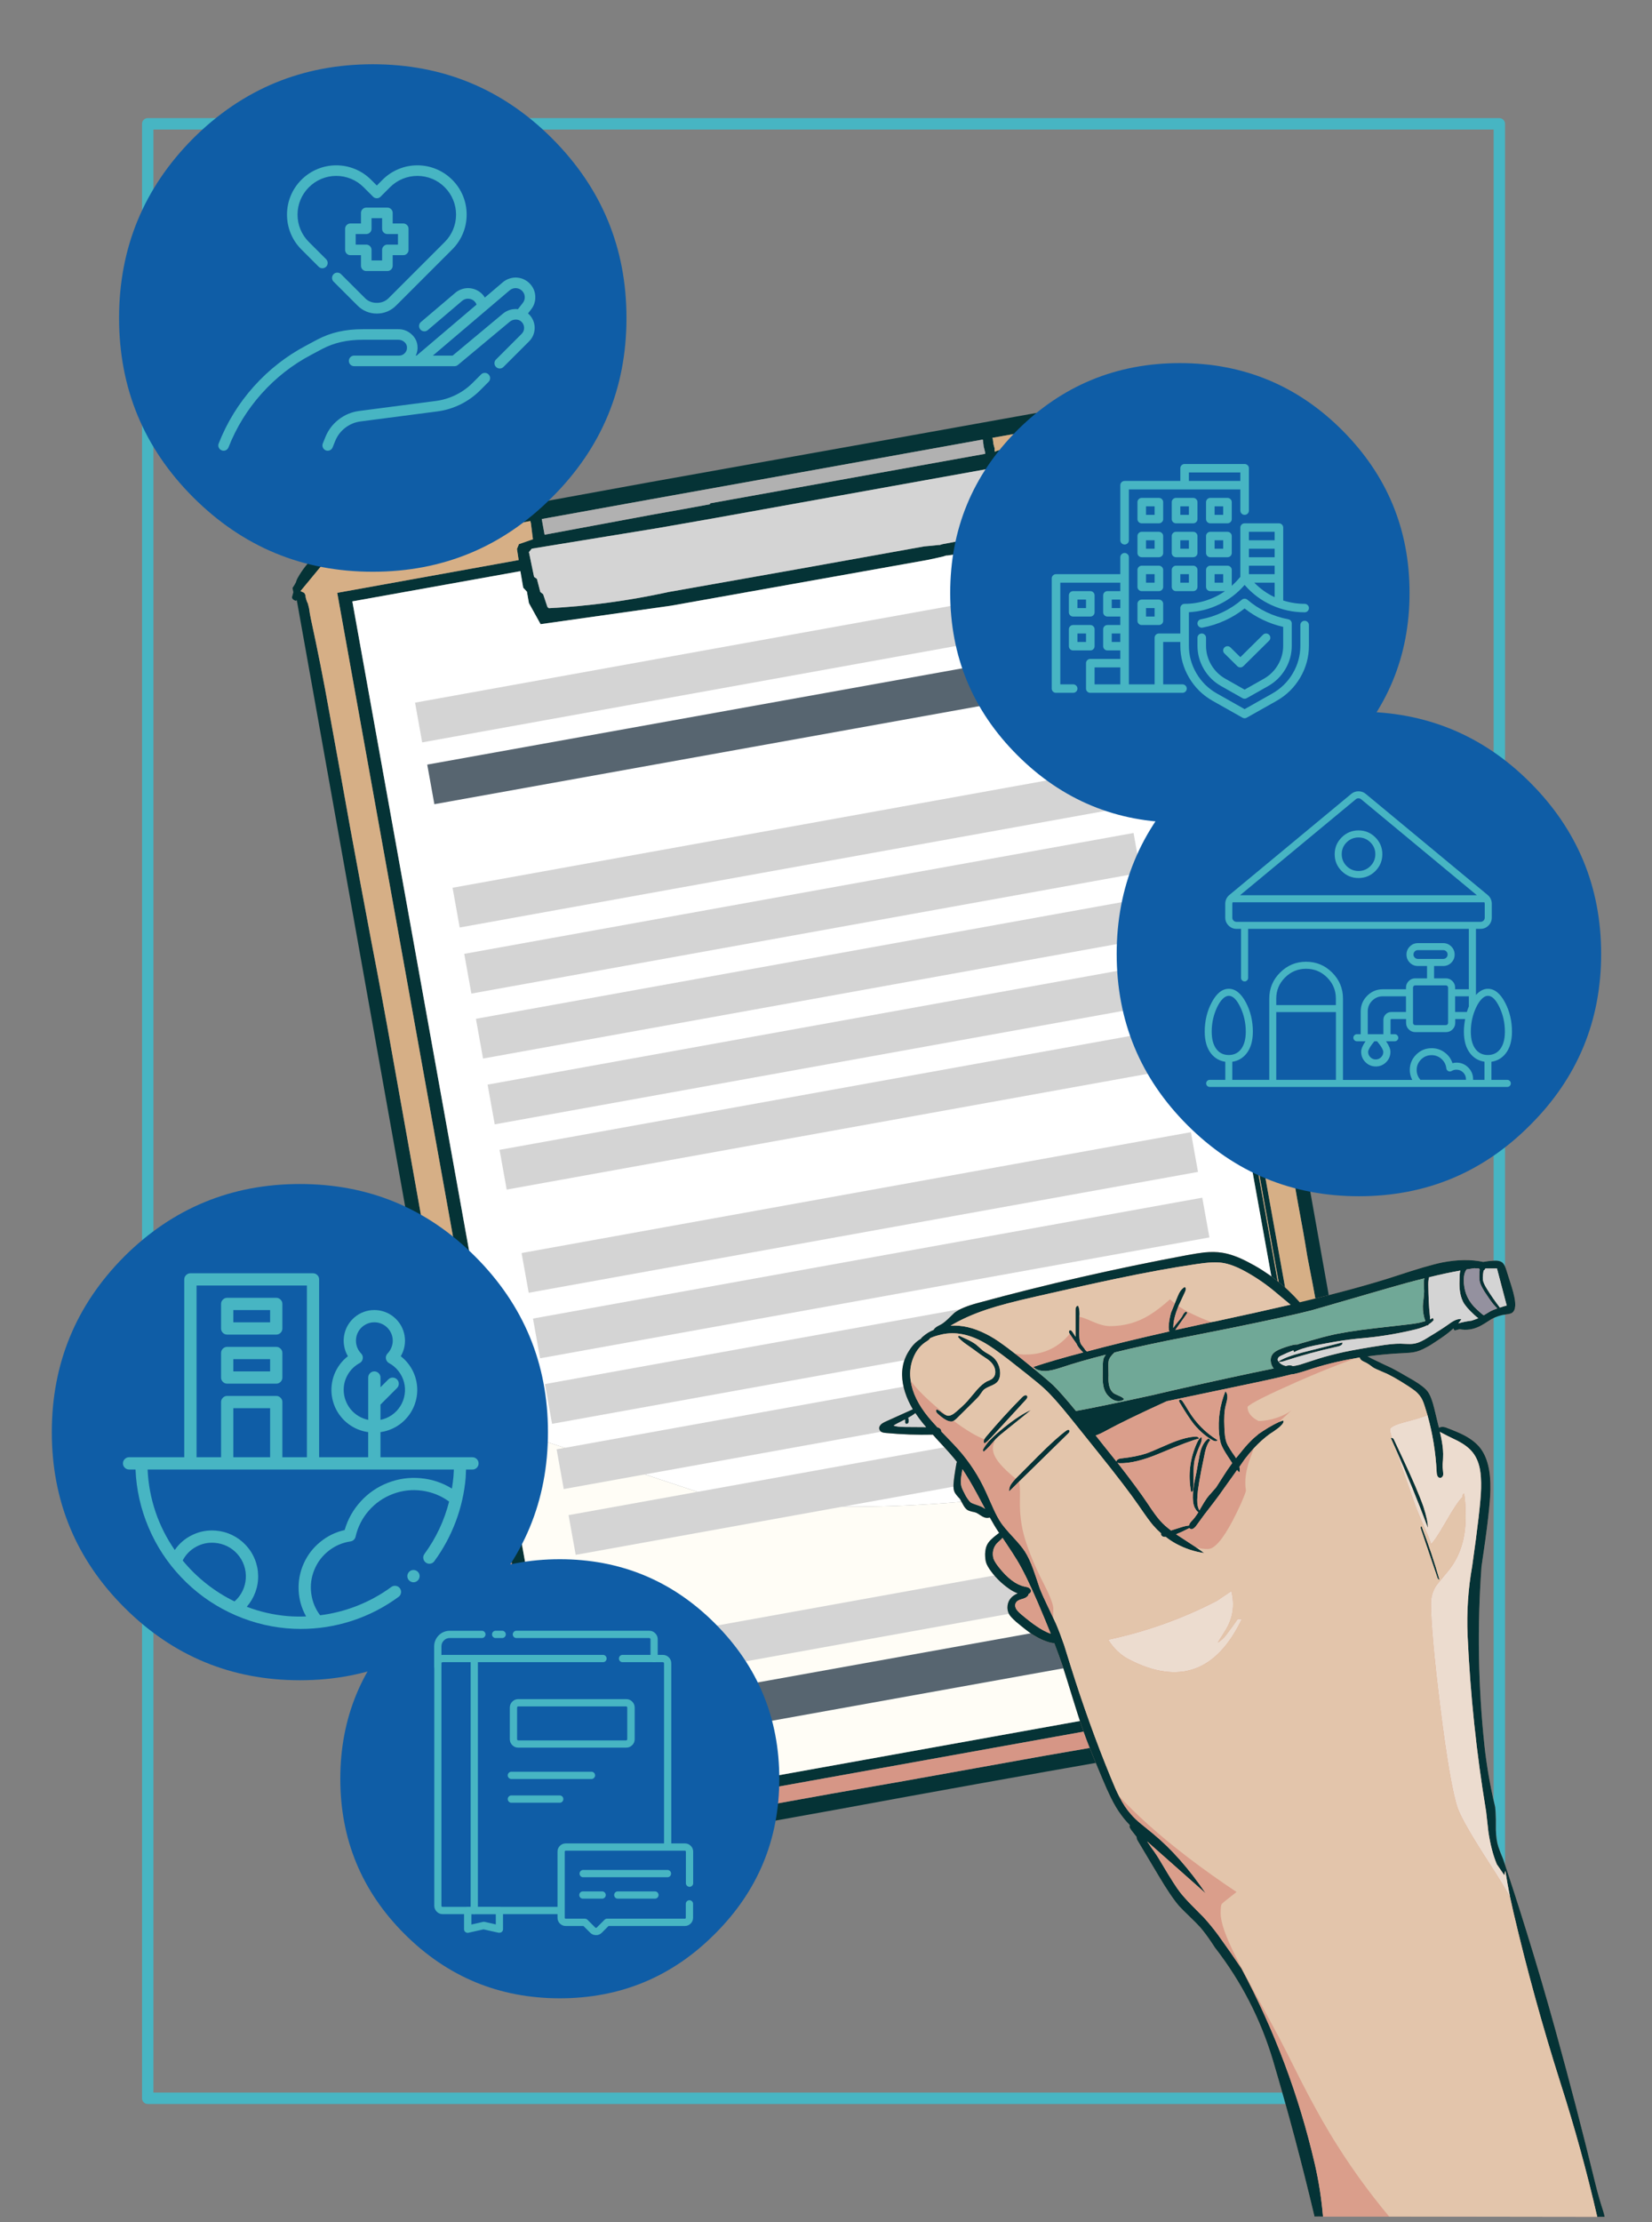 
<svg xmlns="http://www.w3.org/2000/svg" version="1.1" xmlns:xlink="http://www.w3.org/1999/xlink" preserveAspectRatio="none" x="0px" y="0px" width="290px" height="390px" viewBox="0 0 290 390">
<rect x="0" y="0" width="290" height="390" fill="#808080" stroke="none"/>
<defs>
<g id="Layer0_1_FILL">
<path fill="#053336" stroke="none" d="
M 198.75 66.9
Q 198.55 66.35 198.25 65.9 198 65.45 197.7 65.1 197.35 64.65 197 64.3 196.6 63.95 196.2 63.65 196.3 63.65 196.4 63.6 196.45 63.55 196.5 63.6 196.45 63.4 196.3 63.25
L 193.45 61.15
Q 150.15 68.95 106.95 76.65
L 78.75 81.8
Q 65.25 84.5 51.9 87.7 49.85 88.25 48.35 89.5 46.45 91.3 45.25 93.45 45.05 93.8 44.95 94.2 44.7 94.7 44.35 95.2
L 44.5 95.95 44.25 96.85
Q 44.3 97.05 44.4 97.15 44.6 97.35 44.9 97.45 45 97.4 45.1 97.35
L 82.45 306.25
Q 82.4 306.5 82.4 306.75 82.4 310.75 84.45 314 84.7 314.45 85.1 314.9 85.35 315.25 85.75 315.6 86.1 315.9 86.35 316.25
L 85.3 316.55 90.25 318.55 139.9 309.6
Q 164.25 305.1 188.85 300.8 210 297.2 230.8 292.15 232.75 291.5 234.2 290.2 236.15 288.5 237.45 286.4 237.6 286.05 237.75 285.65 238 285.2 238.3 284.7
L 238.2 283.9 238.45 283
Q 238.4 282.85 238.25 282.8 238.05 282.55 237.8 282.55 237.65 282.55 237.55 282.6
L 200.25 73.65
Q 200.3 73.4 200.3 73.15 200.35 69.8 198.75 66.9
M 191.4 73
L 191.55 73 229.9 286.1 229.75 286.1 191.4 73
M 191.15 71.5
L 191.05 71.05 172.2 74.4 172 73.15
Q 171.75 71.85 171.3 71.4 170.4 70.45 168.05 71.1 167.85 71.2 167.65 71.3 167.65 71.2 167.6 71.1 167.6 70.9 167.6 70.7 167.55 70.55 167.5 70.35 167.45 70.15 167.4 69.95 167.35 69.75 167.35 69.55 167.3 69.35 167.3 69.15 167.25 69.05 167.2 68.85 178.45 66.8 189.8 65.1 191.7 64.85 193.7 65.65 194.3 65.75 194.8 66.15 195.55 66.65 196.05 67.4 196.55 67.85 196.95 68.45 197.3 69.1 197.55 69.85 197.95 70.6 198.2 71.45 197.6 72.6 197.8 73.95 198.35 77.55 198.95 81.1 199.7 85.45 200.45 89.85 201.45 95.5 202.5 101.3 204.4 111.45 206.2 121.55 208.05 131.6 209.85 141.75 210.8 147.15 211.75 152.5 212.65 157.25 213.45 161.95 215.3 172.05 217.15 182.15 218.95 192.25 220.7 202.35 221.25 205.3 221.75 208.1 222.15 210.35 222.5 212.55 223.5 217.6 224.4 222.6 224.95 225.3 225.5 228 226.85 235.35 228.25 242.75 230.05 252.8 231.85 262.95 233.3 271.05 235 279.15 235.2 280.15 235.4 281.15 235.5 281.55 235.6 281.9 235.75 282.3 235.85 282.7 235.95 282.9 236 283.1 236 283.3 236.05 283.45 236.15 283.65 236.25 283.85
L 236.9 284.15 233.35 288.45
Q 232 289.25 230.4 289.8 221.55 292.8 212.05 294 204.15 295.35 196.25 296.75 186.15 298.45 176.15 300.2 170 301.3 163.9 302.4 157.8 303.5 151.65 304.6 145.55 305.65 139.35 306.75 127.75 308.85 116.15 310.9 104.55 312.95 92.9 315.05 90.2 315.1 88 313.75 87.2 313.25 86.6 312.6 86.1 312.05 85.75 311.5 85.55 311.15 85.4 310.85 85.2 310.5 85.1 310.1 84.75 309.25 84.45 308.45 84.95 307.25 84.8 305.9 84.35 302.35 83.75 298.75 82 288.7 80.1 278.55 78.25 268.45 76.45 258.35 74.75 248.8 73.05 239.25 72.9 238.7 72.85 238.1 71 228.05 69.15 217.9 67.35 207.8 65.55 197.7 63.75 187.6 61.95 177.55 60.15 167.35 58.2 157.3 56.3 147.25 54.45 137.15 52.65 127.05 50.8 116.95 49.35 108.8 47.6 100.75 47.4 99.85 47.25 98.75 47.15 98.35 47.05 97.95 46.85 97.55 46.75 97.2 46.7 97 46.65 96.8 46.65 96.6 46.6 96.4 46.5 96.25 46.4 96.05
L 45.75 95.75 49.3 91.45
Q 50.8 90.6 52.6 90 55.2 89 58 88.5 68.65 86.6 79.3 84.7 82.65 84.1 86.1 83.45 86.15 83.65 86.2 83.85
L 86.55 86.65 84.1 87.5 83.75 88.35 84.05 90.3 52.2 96.05 78.35 241.45 91.05 312 92.15 311.8 92.3 312.3 231.1 287.3 220.9 230.8 192.25 71.35 191.15 71.5
M 165.9 71.25
Q 165.95 71.45 165.95 71.65 141.75 76 117.6 80.35 117.65 80.4 117.65 80.5 112.8 81.4 107.95 82.25
L 88.6 85.85 88.1 83.1 107.45 79.6
Q 136.45 74.4 165.5 69.15
L 165.55 69.25
Q 165.55 69.45 165.6 69.7 165.6 69.85 165.65 70.05 165.65 70.3 165.7 70.45 165.75 70.7 165.8 70.85 165.85 71.05 165.9 71.25
M 167.75 73.25
L 167.8 73.25
Q 167.8 73.2 167.8 73.15 167.95 73.15 168.15 73.1 169.55 72.85 169.85 73 169.95 73.75 170.5 76.3 170.95 78.35 170.85 79.6 170.55 82.05 168.3 83.9 166.45 85.55 163.65 86.4 162.6 86.75 158.5 87.5 158.25 87.55 158 87.65 157.9 87.65 157.8 87.65 156.5 87.8 155.25 87.9 132.85 91.95 110.4 95.9 99.9 98.2 89.35 98.75 89.2 98.65 89.1 98.55
L 88.35 96.3 87.85 95.9 87.25 93.6 86.75 93.25 85.85 88.9 86.35 88.3 108.4 84.7
Q 113.25 83.85 118.1 83 142.35 78.65 166.7 74.25 167 74.15 167.35 74.05 167.45 73.85 167.6 73.7 167.65 73.5 167.75 73.25
M 172.6 76.7
L 172.55 76.35 190.45 73.15 219.05 231.95 228.7 285.75 94.6 309.9 94.7 310.4 93.5 310.6 93.45 310.05 93.1 310.15 80.9 242.4 54.85 97.55 84.35 92.25 84.85 95.15 85.5 95.85 85.85 97.85 87.9 101.55 110.85 98.3
Q 133.25 94.3 155.7 90.3 157.2 90 158.65 89.65 158.9 89.55 159.15 89.5
L 159.35 89.5
Q 162.2 89.1 163.65 88.8 165.95 88.25 167.7 87.45 169.7 86.45 171.1 84.85 172.65 83.1 172.95 81.1 173.1 79.6 172.6 76.7 Z"/>

<path fill="#FFFDF6" stroke="none" d="
M 129.95 256.1
L 121.2 255.75 80.9 242.4 93.1 310.15 93.45 310.05 93.5 310.6 94.7 310.4 94.6 309.9 228.7 285.75 219.05 231.95
Q 218.45 232.25 217.9 232.6 203.7 241.2 188.9 248.05 177.85 253.45 165.85 255.2 147.75 257.1 129.95 256.1 Z"/>

<path fill="#FFFFFF" stroke="none" d="
M 172.55 76.35
L 172.6 76.7
Q 173.1 79.6 172.95 81.1 172.65 83.1 171.1 84.85 169.7 86.45 167.7 87.45 165.95 88.25 163.65 88.8 162.2 89.1 159.35 89.5
L 159.15 89.5
Q 158.9 89.55 158.65 89.65 157.2 90 155.7 90.3 133.25 94.3 110.85 98.3
L 87.9 101.55 85.85 97.85 85.5 95.85 84.85 95.15 84.35 92.25 54.85 97.55 80.9 242.4 121.2 255.75 129.95 256.1
Q 147.75 257.1 165.85 255.2 177.85 253.45 188.9 248.05 203.7 241.2 217.9 232.6 218.45 232.25 219.05 231.95
L 190.45 73.15 172.55 76.35 Z"/>

<path fill="#D4D4D4" stroke="none" d="
M 167.8 73.25
L 167.75 73.25
Q 167.65 73.5 167.6 73.7 167.45 73.85 167.35 74.05 167 74.15 166.7 74.25 142.35 78.65 118.1 83 113.25 83.85 108.4 84.7
L 86.35 88.3 85.85 88.9 86.75 93.25 87.25 93.6 87.85 95.9 88.35 96.3 89.1 98.55
Q 89.2 98.65 89.35 98.75 99.9 98.2 110.4 95.9 132.85 91.95 155.25 87.9 156.5 87.8 157.8 87.65 157.9 87.65 158 87.65 158.25 87.55 158.5 87.5 162.6 86.75 163.65 86.4 166.45 85.55 168.3 83.9 170.55 82.05 170.85 79.6 170.95 78.35 170.5 76.3 169.95 73.75 169.85 73 169.55 72.85 168.15 73.1 167.95 73.15 167.8 73.15 167.8 73.2 167.8 73.25 Z"/>

<path fill="#B1B1B1" stroke="none" d="
M 165.95 71.65
Q 165.95 71.45 165.9 71.25 165.85 71.05 165.8 70.85 165.75 70.7 165.7 70.45 165.65 70.3 165.65 70.05 165.6 69.85 165.6 69.7 165.55 69.45 165.55 69.25
L 165.5 69.15
Q 136.45 74.4 107.45 79.6
L 88.1 83.1 88.6 85.85 107.95 82.25
Q 112.8 81.4 117.65 80.5 117.65 80.4 117.6 80.35 141.75 76 165.95 71.65 Z"/>

<path fill="#D69686" stroke="none" d="
M 78.35 241.45
L 73.05 239.25
Q 74.75 248.8 76.45 258.35 78.25 268.45 80.1 278.55 82 288.7 83.75 298.75 84.35 302.35 84.8 305.9 84.95 307.25 84.45 308.45 84.75 309.25 85.1 310.1 85.2 310.5 85.4 310.85 85.55 311.15 85.75 311.5 86.1 312.05 86.6 312.6 87.2 313.25 88 313.75 90.2 315.1 92.9 315.05 104.55 312.95 116.15 310.9 127.75 308.85 139.35 306.75 145.55 305.65 151.65 304.6 157.8 303.5 163.9 302.4 170 301.3 176.15 300.2 186.15 298.45 196.25 296.75 204.15 295.35 212.05 294 221.55 292.8 230.4 289.8 232 289.25 233.35 288.45
L 236.9 284.15 236.25 283.85
Q 236.15 283.65 236.05 283.45 236 283.3 236 283.1 235.95 282.9 235.85 282.7 235.75 282.3 235.6 281.9 235.5 281.55 235.4 281.15 235.2 280.15 235 279.15 233.3 271.05 231.85 262.95 230.05 252.8 228.25 242.75 226.85 235.35 225.5 228
L 220.9 230.8 231.1 287.3 92.3 312.3 92.15 311.8 91.05 312 78.35 241.45 Z"/>

<path fill="#D6AF86" stroke="none" d="
M 86.2 83.85
Q 86.15 83.65 86.1 83.45 82.65 84.1 79.3 84.7 68.65 86.6 58 88.5 55.2 89 52.6 90 50.8 90.6 49.3 91.45
L 45.75 95.75 46.4 96.05
Q 46.5 96.25 46.6 96.4 46.65 96.6 46.65 96.8 46.7 97 46.75 97.2 46.85 97.55 47.05 97.95 47.15 98.35 47.25 98.75 47.4 99.85 47.6 100.75 49.35 108.8 50.8 116.95 52.65 127.05 54.45 137.15 56.3 147.25 58.2 157.3 60.15 167.35 61.95 177.55 63.75 187.6 65.55 197.7 67.35 207.8 69.15 217.9 71 228.05 72.85 238.1 72.9 238.7 73.05 239.25
L 78.35 241.45 52.2 96.05 84.05 90.3 83.75 88.35 84.1 87.5 86.55 86.65 86.2 83.85
M 191.05 71.05
L 191.15 71.5 192.25 71.35 220.9 230.8 225.5 228
Q 224.95 225.3 224.4 222.6 223.5 217.6 222.5 212.55 222.15 210.35 221.75 208.1 221.25 205.3 220.7 202.35 218.95 192.25 217.15 182.15 215.3 172.05 213.45 161.95 212.65 157.25 211.75 152.5 210.8 147.15 209.85 141.75 208.05 131.6 206.2 121.55 204.4 111.45 202.5 101.3 201.45 95.5 200.45 89.85 199.7 85.45 198.95 81.1 198.35 77.55 197.8 73.95 197.6 72.6 198.2 71.45 197.95 70.6 197.55 69.85 197.3 69.1 196.95 68.45 196.55 67.85 196.05 67.4 195.55 66.65 194.8 66.15 194.3 65.75 193.7 65.65 191.7 64.85 189.8 65.1 178.45 66.8 167.2 68.85 167.25 69.05 167.3 69.15 167.3 69.35 167.35 69.55 167.35 69.75 167.4 69.95 167.45 70.15 167.5 70.35 167.55 70.55 167.6 70.7 167.6 70.9 167.6 71.1 167.65 71.2 167.65 71.3 167.85 71.2 168.05 71.1 170.4 70.45 171.3 71.4 171.75 71.85 172 73.15
L 172.2 74.4 191.05 71.05
M 191.55 73
L 191.4 73 229.75 286.1 229.9 286.1 191.55 73 Z"/>
</g>

<g id="Layer0_1_MEMBER_0_FILL">
<path fill="#D4D4D4" stroke="none" d="
M 217.55 96.65
L 217.55 86.05 69.2 86.05 69.2 96.65 217.55 96.65 Z"/>
</g>

<g id="Layer0_1_MEMBER_1_FILL">
<path fill="#D4D4D4" stroke="none" d="
M 217.55 96.65
L 217.55 86.05 69.2 86.05 69.2 96.65 217.55 96.65 Z"/>
</g>

<g id="Layer0_1_MEMBER_2_FILL">
<path fill="#D4D4D4" stroke="none" d="
M 217.55 96.65
L 217.55 86.05 69.2 86.05 69.2 96.65 217.55 96.65 Z"/>
</g>

<g id="Layer0_1_MEMBER_3_FILL">
<path fill="#D4D4D4" stroke="none" d="
M 217.55 96.65
L 217.55 86.05 69.2 86.05 69.2 96.65 217.55 96.65 Z"/>
</g>

<g id="Layer0_1_MEMBER_4_FILL">
<path fill="#D4D4D4" stroke="none" d="
M 217.55 96.65
L 217.55 86.05 69.2 86.05 69.2 96.65 217.55 96.65 Z"/>
</g>

<g id="Layer0_1_MEMBER_5_FILL">
<path fill="#576570" stroke="none" d="
M 99 292.15
L 100.25 299.1 217.8 277.95 216.55 271 99 292.15 Z"/>
</g>

<g id="Layer0_1_MEMBER_6_FILL">
<path fill="#D4D4D4" stroke="none" d="
M 217.55 96.65
L 217.55 86.05 69.2 86.05 69.2 96.65 217.55 96.65 Z"/>
</g>

<g id="Layer0_1_MEMBER_7_FILL">
<path fill="#D4D4D4" stroke="none" d="
M 217.55 96.65
L 217.55 86.05 69.2 86.05 69.2 96.65 217.55 96.65 Z"/>
</g>

<g id="Layer0_1_MEMBER_8_FILL">
<path fill="#D4D4D4" stroke="none" d="
M 217.55 96.65
L 217.55 86.05 69.2 86.05 69.2 96.65 217.55 96.65 Z"/>
</g>

<g id="Layer0_1_MEMBER_9_FILL">
<path fill="#D4D4D4" stroke="none" d="
M 217.55 96.65
L 217.55 86.05 69.2 86.05 69.2 96.65 217.55 96.65 Z"/>
</g>

<g id="Layer0_1_MEMBER_10_FILL">
<path fill="#D4D4D4" stroke="none" d="
M 217.55 96.65
L 217.55 86.05 69.2 86.05 69.2 96.65 217.55 96.65 Z"/>
</g>

<g id="Layer0_1_MEMBER_11_FILL">
<path fill="#D4D4D4" stroke="none" d="
M 217.55 96.65
L 217.55 86.05 69.2 86.05 69.2 96.65 217.55 96.65 Z"/>
</g>

<g id="Layer0_1_MEMBER_12_FILL">
<path fill="#576570" stroke="none" d="
M 99 292.15
L 100.25 299.1 217.8 277.95 216.55 271 99 292.15 Z"/>
</g>

<g id="Layer0_1_MEMBER_13_FILL">
<path fill="#D4D4D4" stroke="none" d="
M 217.55 96.65
L 217.55 86.05 69.2 86.05 69.2 96.65 217.55 96.65 Z"/>
</g>

<g id="Layer0_2_MEMBER_0_FILL">
<path fill="#DA9E8B" stroke="none" d="
M 700.35 530
Q 697.55 529.55 694 529.9 691.7 530.15 687.65 530.9 649.35 538.05 612.65 548.05 606.85 549.6 604.3 551.55 604.05 551.75 601.75 554 600.15 555.5 598.9 556.05 597.15 556.9 596.85 557.7 594.65 558.6 592.85 560.2 592.45 560.5 592.25 560.9 589.85 562.25 588.15 564.95 586.305 567.701 585.75 570.8 585.467 572.371 585.5 574 585.65 579.9 589.35 586.2
L 579.6 590.6
Q 578.3 591.2 577.85 591.7 576.95 592.7 577.45 593.65 577.85 594.6 579.75 594.7 588.25 595.5 596.55 595.3 597.75 596.7 599.3 598.35 603.15 602.45 605.2 605.1 605.05 605.3 605 605.65 604.05 610.95 603.95 613.15 603.85 614.9 604.35 615.95 604.8 616.85 606.25 618.35 606.3 618.45 607.4 620.45 608.1 621.75 608.9 622.3 609.45 622.65 610.45 622.9 611.7 623.15 612.05 623.3 612.55 623.5 613.4 624.1 614.3 624.7 614.8 624.9 615.55 625.25 616.4 625.15 616.7 625.1 617 625.05 618.05 626.9 618.55 627.75 619.2 628.85 620.35 630.6 620.15 630.65 619.95 630.85 618.3 632.1 617.6 632.8 616.35 633.95 615.85 635.2 615.4 636.2 615.3 638.1 615.3 640.05 615.65 641.2 616.1 642.6 617.55 644.5 620.15 648 623.9 650.6 625.5 651.75 627 652.25 625.35 653 624.6 653.9 623.55 655.05 623.35 656.7 623.15 658.35 623.95 659.8 624.5 660.75 626.4 662.45 630.15 665.6 632.2 666.95 635.6 669.15 638.8 669.95 639.102 670.03 639.35 670.05 639.791 670.15 640.15 670.15 641.85 674.6 643.15 678.4 644.25 681.75 646.75 689.9 647.762 693.179 648.6 695.8 649.688 699.155 650.5 701.45 652.596 707.411 656.6 716.9 656.895 717.63 657.2 718.35 659.15 723 660.35 725.4 662.2 729.25 664.3 732 665.45 733.6 667.25 735.45 667.1 735.75 667.15 736.05 667.2 736.45 667.85 737.35
L 669.7 739.7
Q 669.65 740.35 670.05 741
L 677.6 753.65
Q 682.05 761.15 684.95 764.5 686.2 765.85 688.75 768.3 691.4 770.85 692.55 772.15 694.4 774.3 696.55 777.5 697.05 778.25 697.8 779.4 712 797.7 718.65 819.95 726.85 847.65 733.55 875.95 735.1 875.9 736.6 875.95 748.482 875.962 760.35 875.95 797.72 876.012 835.05 876.05 836.35 876.05 837.7 876.05 837.55 875.15 837.25 874.2 835.65 869.3 834.45 864.45 827.7 836.75 820.05 809.05 815.045 790.952 809.5 773.15 805.543 760.375 801.3 747.75 800.05 744.8 799.55 743.25 798.75 740.85 798.65 737.1 798.7 732.95 798.55 730.8 798.5 729.95 798.4 728.95 795.75 717.9 794.55 706.85 791.15 674.65 793.5 642.65 796.6 622.05 796.7 615 796.9 605.1 793.05 600.1 791.05 597.55 787.4 595.6 785.15 594.4 780.6 592.7 779.65 592.4 778.8 592.6 778.4 592.7 778.25 592.85 778.1 592.3 777.95 591.75
L 776.5 585.75
Q 775.5 581.65 774.2 579.85 772.9 578.1 769.15 575.85 763.25 572.4 761.05 571.3 758 569.9 756.5 569.15 754.2 568.1 752.6 567.2 758.8 566.35 765.3 566.05 768.05 565.95 769.45 565.65 771.45 565.25 773.65 564 775.15 563.25 777.55 561.6 780.75 559.5 782.35 558.1 782.95 557.6 783.45 557.15 783.5 557.7 783.95 557.9
L 785.65 557.45
Q 789.2 558.15 792.75 556.45 794.25 555.7 797.05 553.85 799.6 552.45 802.3 552.15 804 551.95 804.5 551.55 805.5 550.85 805.6 549 805.7 546.6 804.3 542.15
L 802.35 536
Q 801.75 534.05 800.8 533.4 799.85 532.75 798 532.85 795.95 532.95 794.1 533.3 787.65 531.9 779.4 533.5 774.4 534.5 762.8 538.35 749.7 542.65 728.25 547.8 720.35 538.8 709.5 533.25 704.4 530.6 700.35 530 Z"/>
</g>

<g id="Layer0_2_MEMBER_1_FILL">
<path fill="#053336" stroke="none" d="
M 631.8 586.45
Q 627.85 588.1 621.9 592.9 619.2 595.1 617.75 596.55 617.269 597.031 616.8 597.5 615.343 599.17 614.45 600.8
L 614.75 601.45
Q 615.75 600.65 617.05 599.25 617.816 598.375 618.35 597.75 618.833 597.212 619.15 596.85 620.55 595.45 623.05 593.5
L 631.8 586.45
M 645.5 593.7
Q 645.2 593.35 644.45 593.85 640.85 596.45 634.15 603.15 631.55 605.8 626.3 611.05 626.279 611.072 626.25 611.1 625.042 612.413 624.55 613.2 623.8 614.5 623.95 615.65
L 627.45 612.2 645.2 594.8
Q 645.85 594.15 645.5 593.7
M 630.4 581.45
Q 630.15 581.05 629.6 581.2 629.1 581.35 628.65 581.8 622.15 588.35 615.55 596.15 615.212 596.582 615 596.95 614.516 597.939 615.1 598.45 615.604 598.124 616.4 597.4 616.928 596.893 617.6 596.2
L 629.95 582.75
Q 630.7 581.9 630.4 581.45
M 606 559.8
Q 605.65 559.9 605.55 560.2 606.45 561.35 608.1 562.55 609.05 563.25 611 564.6
L 613.8 566.65
Q 614.55 567.15 616.05 568.15 617.35 569.05 618 570 618.85 571.15 618.95 572.55 619.05 574 618.15 574.95 617.8 575.35 617.15 575.65 616.8 575.85 616 576.15 614.2 577.1 612.25 579.35 611.15 580.65 609 583.2 608.3 584 606.75 585.45
L 605 587
Q 603.15 588.65 601.9 588.5 601.722 588.478 601.5 588.4 600.822 588.188 599.85 587.45 598.6 586.4 597.9 586.25 597.5 586.55 597.8 587.15 597.9 587.5 598.4 587.9 600.7 590 602.25 590.45 603.2 590.7 603.7 590.5 603.838 590.466 604 590.35 604.41 590.124 605 589.6
L 611.8 582.85
Q 612.95 581.7 613.2 581.35 614.5 579.45 614.8 579.2 615.45 578.6 617.25 577.85 618.95 577.15 619.6 576.45 620.7 575.3 620.7 573.1 620.65 571.35 619.9 569.8 619.1 568.15 617.7 567.15 617.25 566.8 616.1 566.15 615.05 565.55 614.55 565.15 612.95 563.7 612.1 563 610.9 562.1 609.15 561.25 607.1 560.3 606 559.8
M 774.25 628.75
Q 774.25 626.1 772.65 621.15 770.5 615 765.2 603.75
L 762.05 597.05
Q 761.9 596.65 761.45 596.5 761.382 596.466 761.3 596.45 761.041 596.36 761 596.65 761.677 598.147 762.35 599.65 768.852 614.279 774.25 628.75
M 771.95 628.1
Q 771.45 628.4 771.8 629.3
L 777.6 646.4
Q 777.8 647.3 778.4 647.35 775.75 638 771.95 628.1
M 692.95 596.15
Q 692.15 596.6 691.4 598.15 687.5 606.7 689.25 615.85 689.5 615.95 689.7 615.7 689.9 615.45 689.95 615.15 690.15 613.6 690.15 609.9 690.1 606.6 690.45 604.7 691 602.25 692.7 598.45 693.3 596.9 692.95 596.15
M 684.95 582.95
Q 684.8 583.15 685.1 583.7 688.15 588.85 690.25 591.55 693.55 595.5 697.25 597.45 697.7 597.65 698.1 597.65 698.6 597.65 698.7 597.25 692.25 593.25 688.3 586.7 686.5 583.7 686.1 583.2 685.85 582.9 685.55 582.8 685.1 582.7 684.95 582.95
M 700.35 530
Q 697.55 529.55 694 529.9 691.7 530.15 687.65 530.9 649.35 538.05 612.65 548.05 606.85 549.6 604.3 551.55 604.05 551.75 601.75 554 600.15 555.5 598.9 556.05 597.15 556.9 596.85 557.7 594.65 558.6 592.85 560.2 592.45 560.5 592.25 560.9 589.85 562.25 588.15 564.95 586.305 567.701 585.75 570.8 585.467 572.371 585.5 574 585.65 579.9 589.35 586.2
L 579.6 590.6
Q 578.3 591.2 577.85 591.7 576.95 592.7 577.45 593.65 577.85 594.6 579.75 594.7 588.25 595.5 596.55 595.3 597.75 596.7 599.3 598.35 603.15 602.45 605.2 605.1 605.05 605.3 605 605.65 604.05 610.95 603.95 613.15 603.85 614.9 604.35 615.95 604.8 616.85 606.25 618.35 606.3 618.45 607.4 620.45 608.1 621.75 608.9 622.3 609.45 622.65 610.45 622.9 611.7 623.15 612.05 623.3 612.55 623.5 613.4 624.1 614.3 624.7 614.8 624.9 615.55 625.25 616.4 625.15 616.7 625.1 617 625.05 618.05 626.9 618.55 627.75 619.2 628.85 620.35 630.6 620.15 630.65 619.95 630.85 618.3 632.1 617.6 632.8 616.35 633.95 615.85 635.2 615.4 636.2 615.3 638.1 615.3 640.05 615.65 641.2 616.1 642.6 617.55 644.5 620.15 648 623.9 650.6 625.5 651.75 627 652.25 625.35 653 624.6 653.9 623.55 655.05 623.35 656.7 623.15 658.35 623.95 659.8 624.5 660.75 626.4 662.45 630.15 665.6 632.2 666.95 635.6 669.15 638.8 669.95 639.102 670.03 639.35 670.05 639.791 670.15 640.15 670.15 641.85 674.6 643.15 678.4 644.25 681.75 646.75 689.9 647.762 693.179 648.6 695.8 649.688 699.155 650.5 701.45 652.596 707.411 656.6 716.9 656.895 717.63 657.2 718.35 659.15 723 660.35 725.4 662.2 729.25 664.3 732 665.45 733.6 667.25 735.45 667.1 735.75 667.15 736.05 667.2 736.45 667.85 737.35
L 669.7 739.7
Q 669.65 740.35 670.05 741
L 677.6 753.65
Q 682.05 761.15 684.95 764.5 686.2 765.85 688.75 768.3 691.4 770.85 692.55 772.15 694.4 774.3 696.55 777.5 697.05 778.25 697.8 779.4 712 797.7 718.65 819.95 726.85 847.65 733.55 875.95 735.1 875.9 736.6 875.95 735.8 866.4 733.65 857.05 725.1 820.15 707.35 786.95 705.55 784.25 703.5 781.3 700.2 776.6 698.85 774.75 696.2 771.2 693.75 768.55 693.35 768.15 689.45 764.2 686.9 761.6 685.4 759.7 683.5 757.35 678.65 749.15 676.8 745.95 675.05 743.65 674.25 742.4 673.45 741.3
L 694.5 759.95
Q 685.55 746.75 675.55 738.5 672.8 736.3 671.5 735.2 669.15 733.3 667.7 731.6 665.45 729.1 663.5 725.3 663.425 725.16 663.35 725 662.14 722.676 660.4 718.35 652.55 699.25 646.05 678.5 643.95 671.8 643.65 670.8 642.15 666.45 640.75 663.2 640.436 662.475 639.7 660.95 638.964 659.355 637.75 656.85 635.85 652.9 634.9 650.45 633.4 645.9 632.6 643.7 631.15 639.65 629.55 637.2 628.3 635.25 625.4 632.15 622.35 628.85 621.15 627.15 619.7 625.05 618.2 621.7 616.55 617.95 615.65 616 611.85 607.55 605.7 600.6 604.25 598.95 600.3 594.9 599.95 594.55 599.6 594.2 599.65 593.9 599.45 593.55 599.25 593.15 598.8 592.9 598.55 592.75 598.2 592.7 596.3 590.65 595.05 589.15 589.476 582.396 588.6 576 588.536 575.623 588.5 575.25 588.05 571.2 589.6 567.5 591.25 563.6 594.5 561.7 595.2 561.25 595.6 560.65 597.15 559.95 598.85 559.55 602.5 558.55 606.15 559.1 610.6 559.7 615.45 562.55 616.859 563.381 618.75 564.7 620.925 566.221 623.75 568.4
L 630.35 573.6
Q 634.7 577.05 636.7 578.9 640.1 582.05 645.85 589.2
L 655.6 601.35
Q 666.05 614.35 670.4 620.7 674.3 626.4 675.7 627.95 677 629.45 678.5 630.75 678.449 630.877 678.45 631 678.451 631.127 678.5 631.25 678.65 631.75 679.3 631.95 679.55 632.05 680.15 632 681.9 633.4 683.95 634.5 688.7 637.05 693.95 637.8 693.22 637.232 690.9 635.65 688.95 634.371 685.85 632.35 684.75 631.65 683.85 631.05 685.9 630.25 688.4 628.95
L 688.65 628.85
Q 688.8 629.05 689.05 629.15 689.8 629.5 690.9 628.25 692.85 625.55 693.85 624.2 694.3 623.6 697.05 620.05 699.4 617 701 614.65 703.95 610.5 705.75 608 706.25 608.6 706.6 608.85 706.8 607.9 706.6 606.85 708.35 604.35 708.5 604.1 710.13 601.999 711.75 600.2 714.63 597.122 717.5 595.05 719 594.1 719.7 593.55 720.95 592.7 721.7 591.85 722.65 590.95 722.35 590.2 721.654 590.388 720.7 590.8 719.165 591.49 716.95 592.8 714.825 594.108 713.55 595 712.915 595.519 712.5 595.9 711.15 596.9 708.55 599.85 706.85 601.9 705.35 603.75 705.2 603.45 705.05 603.2 703.9 601.6 703.35 600.7 702.4 599.25 701.95 598.1 701.3 596.3 701.2 592.8 700.95 587.5 701.65 584.9 702.2 582.85 702.25 582.2 702.4 580.6 701.55 579.75 698.6 587.15 699.3 595.05 699.6 597.5 700 598.65 700.55 600.25 702.5 603.2
L 704 605.5
Q 702.25 607.9 700.9 610.05 698.35 614.05 698.25 614.2 697.85 614.7 696.6 616.1 695.45 617.35 694.9 618.1 694.1 619.2 692.35 622.25 692.3 622.35 692.25 622.5 691.4 621.15 691.45 618.7 691.49 617.254 691.7 615.25 692.104 612.218 692.95 607.9
L 694.05 602.55
Q 694.75 598.75 696.15 597.25
L 695.5 596.65
Q 693.65 597.95 692.75 600.8 692.35 602.05 691.65 606.1 691.3 608.35 690.35 612.7 689.969 614.9 689.9 616.75 689.847 618.064 689.95 619.2 690.15 621.1 690.9 622.1 691.3 622.8 691.85 623.15 690.6 625.15 689.55 626.2 688.8 626.95 688.55 627.65 688.5 627.8 688.5 627.9 687.5 628 686.3 628.35 683.85 629.15 682.65 629.5 682.3 629.6 682.05 629.7 679.7 627.95 678.25 626.3 676.55 624.45 673.7 620.1 669.85 614.35 662.8 605.35 663 605.5 663.5 605.55 669.25 605.7 677.9 602.05 688.85 597.45 692.1 596.7 691.75 595.8 690.2 596.05 686.7 596.35 681.6 598.5 674.3 601.7 673.15 602.05 669.5 603.25 663.95 603.85 663.25 603.95 662.8 604.3 662.4 604.6 662.45 604.95 660.3 602.25 657.85 599.2
L 655 595.6
Q 656.6 595.05 658.85 593.8 665.4 590.2 680.5 583.3
L 714.5 576.15
Q 721.6 574.6 723.7 574.05 724.35 573.9 724.85 573.75 724.95 573.7 725.05 573.7 726.85 573.55 730.9 572.2 739.326 569.376 748.35 567.85
L 748.4 567.85
Q 749.103 567.71 749.8 567.6 749.85 568.05 750.2 568.4 750.5 568.75 751.15 569.05 751.5 569.2 752.2 569.55 753.05 570 754.6 571.2 755.2 571.6 758.4 572.95 761.45 574.15 767.3 577.95 769 579.1 769.65 579.6 770.9 580.65 771.6 581.7 771.75 581.907 771.9 582.15 772.541 583.251 773.15 585.2 773.648 586.747 774.1 588.3 776.882 598.206 777.4 608.7 777.5 610.85 778.7 610.8 779.1 610.8 779.4 610.45 779.7 610.15 779.75 609.7 779.8 609.5 779.65 608.05 779.5 607.15 779.55 605.8 779.7 604.3 779.7 603.55 779.85 600.9 779.25 597.6 779.05 596.4 778.55 594.25 778.7 594.4 778.9 594.5 780.85 595.55 784.9 597.5 788.35 599.3 790.1 601.4 792.15 603.8 792.9 607.55 793.45 610.35 793.35 614.55 793.2 621.1 790.15 642.5 787.95 654.9 788.5 667.4 789.95 699.25 795.15 730.55 795.5 733.8 795.95 737.7 796.95 744.6 799 749.5
L 801.7 753.45 802.05 751.85
Q 802.802 756.609 803.75 761.3 804.346 764.115 805 766.9 812.2 797.6 821.75 827.7 829.5 851.9 835.05 876.05 836.35 876.05 837.7 876.05 837.55 875.15 837.25 874.2 835.65 869.3 834.45 864.45 827.7 836.75 820.05 809.05 815.045 790.952 809.5 773.15 805.543 760.375 801.3 747.75 800.05 744.8 799.55 743.25 798.75 740.85 798.65 737.1 798.7 732.95 798.55 730.8 798.5 729.95 798.4 728.95 795.75 717.9 794.55 706.85 791.15 674.65 793.5 642.65 796.6 622.05 796.7 615 796.9 605.1 793.05 600.1 791.05 597.55 787.4 595.6 785.15 594.4 780.6 592.7 779.65 592.4 778.8 592.6 778.4 592.7 778.25 592.85 778.1 592.3 777.95 591.75
L 776.5 585.75
Q 775.5 581.65 774.2 579.85 772.9 578.1 769.15 575.85 763.25 572.4 761.05 571.3 758 569.9 756.5 569.15 754.2 568.1 752.6 567.2 758.8 566.35 765.3 566.05 768.05 565.95 769.45 565.65 771.45 565.25 773.65 564 775.15 563.25 777.55 561.6 780.75 559.5 782.35 558.1 782.95 557.6 783.45 557.15 783.5 557.7 783.95 557.9
L 785.65 557.45
Q 789.2 558.15 792.75 556.45 794.25 555.7 797.05 553.85 799.6 552.45 802.3 552.15 804 551.95 804.5 551.55 805.5 550.85 805.6 549 805.7 546.6 804.3 542.15
L 802.35 536
Q 801.75 534.05 800.8 533.4 799.85 532.75 798 532.85 795.95 532.95 794.1 533.3 787.65 531.9 779.4 533.5 774.4 534.5 762.8 538.35 749.7 542.65 728.25 547.8 720.35 538.8 709.5 533.25 704.4 530.6 700.35 530
M 700.55 533.65
Q 704.15 534.2 708.85 536.8 714.8 540.1 719.95 544.5 723.75 547.7 724.15 548 724.55 548.3 724.95 548.65 712.6 551.5 697.7 554.7 697.139 554.817 696.55 554.9 689.745 556.363 683.55 557.75
L 687.9 551.6 687.5 551.1
Q 687 551.3 686.55 551.9 686.35 552.25 685.9 553.05 685.7 553.4 684.4 554.95 683.6 555.85 682.85 557 682.85 554.35 683.9 551.3 684.179 550.484 684.7 549.15 685.575 547.2 687.05 544.1 687.7 542.7 686.95 542.3 685.85 542.9 685 544.4 684.7 544.95 683.85 547.05 683.668 547.547 683.4 548.2 682.886 549.528 682.05 551.5 681.3 554.1 681.2 556.7 681.2 557.7 681.45 558.25 664.55 562.05 651.85 565.45 651.5 565.15 651.3 564.95 651.1 564.6 650.85 564.3 650.25 563.5 649.8 562.95 649.55 562.5 649.4 562.05 649.1 561 649.1 558.7
L 649.15 553 649.2 552
Q 649.2 549.95 648.7 549.1 648.25 548.95 648 549.45 647.75 549.85 647.75 550.4
L 647.75 559.3
Q 647.75 559.8 647.8 560.2 647.35 559.55 646.8 558.65 646.634 558.372 646.45 558.2 646.361 558.039 646.25 557.95 645.75 557.65 645.5 558 645.2 558.35 645.65 559.1 645.672 559.132 645.7 559.15 647.019 561.126 648.15 562.7 648.15 562.8 648.2 562.9 648.8 564.15 650.5 565.8 640.1 568.5 632.6 571 633.026 571.401 633.5 571.7 635.038 572.562 637.25 572.45 639.3 572.3 642.5 571.25 649.5 568.9 658.65 566.6 658.1 567.3 657.9 567.8 657.55 568.65 657.55 570.9 657.55 572.2 657.5 574.8 657.5 577.1 657.95 578.65 658.55 580.65 660.1 581.95 661.7 583.4 663.55 583.25 664.65 583.15 665.2 582.55 664.7 581.9 663.45 581.4 661.95 580.75 661.55 580.5 660.25 579.55 659.8 577.6 659.5 576.25 659.6 574.1
L 659.55 570.45
Q 659.55 569.3 659.65 568.8 659.95 567.45 661.75 565.8 673 563 687.35 560.25 696.01 558.548 703.2 557.1 724.282 552.813 732.6 550.65 732.8 550.6 760.4 542.6 767.1 540.65 773 539.2 772.75 540.1 772.8 541.45 772.85 542.2 772.9 543.8 772.9 544.75 772.7 546.5 772.45 548.3 772.45 549.2 772.4 552.05 773.35 554.55 772.15 554.9 770.85 555.2 769.6 555.45 767.05 555.75
L 755.25 557.1
Q 744.45 558.35 738.6 559.8 737.05 560.15 733.35 561.2
L 728.45 562.6
Q 727.9 562.75 727.45 562.95 726.7 562.9 725.85 563.1 723.6 563.65 721.7 564.4 719.25 565.3 718.4 566.55 717.6 567.75 717.9 569.4 718.15 570.65 718.9 571.55 704.35 574.5 682.95 579.35
L 675 581.2
Q 655.75 585.4 647.95 586.8
L 647.9 586.8
Q 642.75 580.5 639.7 577.5 637.886 575.825 633 571.8 632.633 571.513 632.25 571.2
L 627.5 567.35
Q 626.675 566.702 625.95 566.15 622.986 563.834 621.7 562.95 618.45 560.55 615.6 559.15 608.85 555.75 602.9 556.2 608.5 552.85 615.85 550.4 621.9 548.35 633.45 545.75 653.1 541.25 662.25 539.35 678.4 535.95 691.35 534.05 697.3 533.15 700.55 533.65
M 720.35 568.2
Q 720.4 567.5 721.45 567 723.7 565.9 725.95 565.05 726 565.35 726.25 565.7 728.35 564.45 733.35 563.35 742.4 561.6 745.9 561.2 748.15 560.9 752.6 560.5 761.3 559.6 769.9 557.5 772.45 556.85 774.1 556 774.15 556.1 774.2 556.2 774.4 556 774.55 555.7 775.7 555 776.35 554.15
L 776.05 553.4
Q 775.55 553.65 775 553.95 775.05 553 774.9 551.9 774.5 548.45 774.4 541.4 774.4 539.7 774.7 538.8 780.8 537.3 785.9 536.4 785.7 537.05 785.65 538.1 785.5 541.3 785.65 543 785.9 545.7 786.9 547.65 787.85 549.5 790.95 552.35 791.7 553.05 792.35 553.5 792.15 553.6 792 553.65 790.85 554.1 789.9 554.4 788 554.6 785.5 555.25 785.35 555.3 785.15 555.35 785.8 554.6 786.3 553.85 784.6 553.5 781.8 555.6 779.15 557.5 774.4 560.35 771.65 562.15 769.75 562.55 768.65 562.8 767.1 562.75 765.3 562.7 764.4 562.65 761.45 562.6 756.45 563.45 749.685 564.491 744.3 565.6 738.885 566.789 734.9 568.05
L 728.25 570.2
Q 726.9 570.55 725.75 570.7 725 570.2 723.4 570.6 723.35 570.6 723.3 570.65 721.8 570.35 720.9 569.4 720.75 569.25 720.7 569.15 721.25 569.3 722.45 568.95 731.95 565.85 742 563.65 742.7 563.5 743.2 563.15 743.75 562.7 743.55 562.2
L 729.25 565.8
Q 723.3 567.3 720.6 569.05 720.3 568.65 720.35 568.2
M 787.15 539.65
Q 787.15 537.35 788.15 536 788.3 536 788.45 535.95 789.95 535.7 791.1 535.55 791.15 535.6 791.3 535.65
L 792.55 535.65 792.85 536
Q 792.55 539.15 792.9 540.5 793.2 541.7 794.5 543.85 796.45 546.85 797.65 548.35 798.4 549.25 799.15 550 797.65 550.5 796.7 551 795.35 551.85 794.3 552.45 793.75 552.1 793.2 551.6 791.5 550.1 790.8 549.35 787.05 545.25 787.15 539.65
M 794.9 535.65
L 799.05 535.65 802.55 548.95
Q 801.2 549.3 800.1 549.7 797.6 546.45 795.45 543 794.25 541.1 794 539.8 793.9 539 794.05 537.7 794.15 536.85 794.25 536.35
L 794.45 536.3 794.7 536
Q 794.8 535.8 794.9 535.65
M 586.55 590.95
L 586.9 591.5
Q 587.5 591.35 587.55 591.3 587.9 591.05 587.9 590.3 587.9 589.7 587.7 589.25 589.2 588.45 590.25 587.6 591.45 589.4 592.95 591.25 593.4 591.8 594.1 592.6
L 586.7 592.55
Q 583.8 592.55 582.45 592.05 583.15 591.55 586.55 589.85
L 586.55 590.95
M 615.3 621.95
Q 614.3 621.2 613.1 620.8 612.05 620.45 611.55 620.25 610.55 619.95 610.05 619.55 609.45 619.05 608.4 617.35 607 614.75 606.8 613.9 606.4 612.5 606.75 610.15 607 608.65 607.15 607.7 609.5 611.2 612.35 616.45 614.05 619.65 615.3 621.95
M 622.75 634.15
Q 625.5 638.25 626.85 640.5 629.95 645.65 634.25 655.65 636.8 661.6 638.85 666.75 636.3 665.85 633.6 663.95 631.65 662.65 628.25 659.8 626.95 658.7 626.45 657.85 625.7 656.45 626.5 655.4 627 654.7 628.55 654.3 630.05 653.9 630.6 653.2 630.9 652.9 630.9 652.5 631.45 652.25 631.65 651.85 632.05 651 631.05 650.3 630.55 650 629.35 649.8 624.85 648.8 620.15 642.8 618.75 641 618.35 639.9 617.85 638.35 618.25 636.65 618.7 635 619.95 633.9 621.15 632.85 621.55 632.35 622.1 633.2 622.75 634.15 Z"/>

<path fill="#DA9E8B" stroke="none" d="
M 597.8 587.15
Q 597.5 586.55 597.9 586.25 598.6 586.4 599.85 587.45 600.822 588.188 601.5 588.4 600.486 587.593 599.4 586.7 592.109 580.727 588.6 576 589.476 582.396 595.05 589.15 596.3 590.65 598.2 592.7 598.55 592.75 598.8 592.9 599.25 593.15 599.45 593.55 599.65 593.9 599.6 594.2 599.95 594.55 600.3 594.9 604.25 598.95 605.7 600.6 611.85 607.55 615.65 616 616.55 617.95 618.2 621.7 619.7 625.05 621.15 627.15 622.35 628.85 625.4 632.15 628.3 635.25 629.55 637.2 631.15 639.65 632.6 643.7 633.4 645.9 634.9 650.45 635.85 652.9 637.75 656.85 638.964 659.355 639.7 660.95 639.843 658.096 639.75 657.35 639.5 654.85 635.9 647.9 631.65 639.55 629.5 632.35 627.6 625.9 627.8 618.45 627.927 613.452 627.45 612.2
L 623.95 615.65
Q 623.8 614.5 624.55 613.2 625.042 612.413 626.25 611.1 622.689 608.147 620.75 605.9 616.75 601.25 618.75 597.75 618.565 597.75 618.35 597.75 617.816 598.375 617.05 599.25 615.75 600.65 614.75 601.45
L 614.45 600.8
Q 615.343 599.17 616.8 597.5 616.622 597.46 616.4 597.4 615.604 598.124 615.1 598.45 614.516 597.939 615 596.95 610.666 595.316 604 590.35 603.838 590.466 603.7 590.5 603.2 590.7 602.25 590.45 600.7 590 598.4 587.9 597.9 587.5 597.8 587.15
M 663.5 725.3
Q 665.45 729.1 667.7 731.6 669.15 733.3 671.5 735.2 672.8 736.3 675.55 738.5 685.55 746.75 694.5 759.95
L 673.45 741.3
Q 674.25 742.4 675.05 743.65 676.8 745.95 678.65 749.15 683.5 757.35 685.4 759.7 686.9 761.6 689.45 764.2 693.35 768.15 693.75 768.55 696.2 771.2 698.85 774.75 700.2 776.6 703.5 781.3 705.55 784.25 707.35 786.95 725.1 820.15 733.65 857.05 735.8 866.4 736.6 875.95 748.482 875.962 760.35 875.95 748.574 861.874 739 846 733.9 837.45 728.4 826.65 723 815.8 720.8 811.65 708.85 789.7 705.3 782.7 699.85 771.95 699.85 767.1 699.85 764.25 700.25 763.75 700.6 763.3 705.55 759.45 686.85 746.95 673.95 735.35 667.939 729.966 663.35 725 663.425 725.16 663.5 725.3
M 710.7 603.1
Q 711.273 601.57 711.75 600.2 710.13 601.999 708.5 604.1 708.35 604.35 706.6 606.85 706.8 607.9 706.6 608.85 706.25 608.6 705.75 608 703.95 610.5 701 614.65 699.4 617 697.05 620.05 694.3 623.6 693.85 624.2 692.85 625.55 690.9 628.25 689.8 629.5 689.05 629.15 688.8 629.05 688.65 628.85
L 688.4 628.95
Q 685.9 630.25 683.85 631.05 684.75 631.65 685.85 632.35 688.95 634.371 690.9 635.65 691.513 635.87 692 636 693.3 636.35 695.3 636.35 698.8 636.35 704.15 626.2 707.75 619.25 708.95 615.45 708 610.2 710.7 603.1
M 680.5 583.3
Q 665.4 590.2 658.85 593.8 656.6 595.05 655 595.6
L 657.85 599.2
Q 660.3 602.25 662.45 604.95 662.4 604.6 662.8 604.3 663.25 603.95 663.95 603.85 669.5 603.25 673.15 602.05 674.3 601.7 681.6 598.5 686.7 596.35 690.2 596.05 691.75 595.8 692.1 596.7 688.85 597.45 677.9 602.05 669.25 605.7 663.5 605.55 663 605.5 662.8 605.35 669.85 614.35 673.7 620.1 676.55 624.45 678.25 626.3 679.7 627.95 682.05 629.7 682.3 629.6 682.65 629.5 683.85 629.15 686.3 628.35 687.5 628 688.5 627.9 688.5 627.8 688.55 627.65 688.8 626.95 689.55 626.2 690.6 625.15 691.85 623.15 691.3 622.8 690.9 622.1 690.15 621.1 689.95 619.2 689.847 618.064 689.9 616.75 689.969 614.9 690.35 612.7 691.3 608.35 691.65 606.1 692.35 602.05 692.75 600.8 693.65 597.95 695.5 596.65
L 696.15 597.25
Q 694.75 598.75 694.05 602.55
L 692.95 607.9
Q 692.104 612.218 691.7 615.25 691.49 617.254 691.45 618.7 691.4 621.15 692.25 622.5 692.3 622.35 692.35 622.25 694.1 619.2 694.9 618.1 695.45 617.35 696.6 616.1 697.85 614.7 698.25 614.2 698.35 614.05 700.9 610.05 702.25 607.9 704 605.5
L 702.5 603.2
Q 700.55 600.25 700 598.65 699.6 597.5 699.3 595.05 698.6 587.15 701.55 579.75 702.4 580.6 702.25 582.2 702.2 582.85 701.65 584.9 700.95 587.5 701.2 592.8 701.3 596.3 701.95 598.1 702.4 599.25 703.35 600.7 703.9 601.6 705.05 603.2 705.2 603.45 705.35 603.75 706.85 601.9 708.55 599.85 711.15 596.9 712.5 595.9 712.915 595.519 713.55 595 714.825 594.108 716.95 592.8 719.165 591.49 720.7 590.8 723.611 588.206 725.45 586.4 723.65 588 720.15 589.2 716.55 590.4 713.45 590.4 709.5 588.4 709.5 585.3 711.4 583.35 726.8 576.55 737.939 571.606 748.35 567.85 739.326 569.376 730.9 572.2 726.85 573.55 725.05 573.7 724.95 573.7 724.85 573.75 724.35 573.9 723.7 574.05 721.6 574.6 714.5 576.15
L 680.5 583.3
M 685.1 583.7
Q 684.8 583.15 684.95 582.95 685.1 582.7 685.55 582.8 685.85 582.9 686.1 583.2 686.5 583.7 688.3 586.7 692.25 593.25 698.7 597.25 698.6 597.65 698.1 597.65 697.7 597.65 697.25 597.45 693.55 595.5 690.25 591.55 688.15 588.85 685.1 583.7
M 691.4 598.15
Q 692.15 596.6 692.95 596.15 693.3 596.9 692.7 598.45 691 602.25 690.45 604.7 690.1 606.6 690.15 609.9 690.15 613.6 689.95 615.15 689.9 615.45 689.7 615.7 689.5 615.95 689.25 615.85 687.5 606.7 691.4 598.15
M 626.85 640.5
Q 625.5 638.25 622.75 634.15 622.1 633.2 621.55 632.35 621.15 632.85 619.95 633.9 618.7 635 618.25 636.65 617.85 638.35 618.35 639.9 618.75 641 620.15 642.8 624.85 648.8 629.35 649.8 630.55 650 631.05 650.3 632.05 651 631.65 651.85 631.45 652.25 630.9 652.5 630.9 652.9 630.6 653.2 630.05 653.9 628.55 654.3 627 654.7 626.5 655.4 625.7 656.45 626.45 657.85 626.95 658.7 628.25 659.8 631.65 662.65 633.6 663.95 636.3 665.85 638.85 666.75 636.8 661.6 634.25 655.65 629.95 645.65 626.85 640.5
M 613.1 620.8
Q 614.3 621.2 615.3 621.95 614.05 619.65 612.35 616.45 609.5 611.2 607.15 607.7 607 608.65 606.75 610.15 606.4 612.5 606.8 613.9 607 614.75 608.4 617.35 609.45 619.05 610.05 619.55 610.55 619.95 611.55 620.25 612.05 620.45 613.1 620.8
M 648.2 562.9
Q 648.15 562.8 648.15 562.7 647.019 561.126 645.7 559.15 644.942 560.04 644 560.95 638.2 566.55 629.8 566.55 628.9 566.55 628.85 566.55 628.039 566.524 625.95 566.15 626.675 566.702 627.5 567.35
L 632.25 571.2
Q 632.633 571.513 633 571.8
L 633.5 571.7
Q 633.026 571.401 632.6 571 640.1 568.5 650.5 565.8 648.8 564.15 648.2 562.9
M 684.4 554.95
Q 685.7 553.4 685.9 553.05 686.35 552.25 686.55 551.9 687 551.3 687.5 551.1
L 687.9 551.6 683.55 557.75
Q 689.745 556.363 696.55 554.9 689.093 552.161 684.7 549.15 684.179 550.484 683.9 551.3 682.85 554.35 682.85 557 683.6 555.85 684.4 554.95
M 683.4 548.2
Q 682.458 547.458 681.7 546.7 677.8 550.2 674.35 552.35 667.9 556.35 660.1 556.35 657.55 556.35 653.7 554.65 650.507 553.222 649.15 553
L 649.1 558.7
Q 649.1 561 649.4 562.05 649.55 562.5 649.8 562.95 650.25 563.5 650.85 564.3 651.1 564.6 651.3 564.95 651.5 565.15 651.85 565.45 664.55 562.05 681.45 558.25 681.2 557.7 681.2 556.7 681.3 554.1 682.05 551.5 682.886 549.528 683.4 548.2 Z"/>

<path fill="#ECDCCF" stroke="none" d="
M 766.3 590.7
Q 760.65 592.15 760.65 593.5 760.65 594.18 761.3 596.45 761.382 596.466 761.45 596.5 761.9 596.65 762.05 597.05
L 765.2 603.75
Q 770.5 615 772.65 621.15 774.25 626.1 774.25 628.75 768.852 614.279 762.35 599.65 762.535 600.22 762.75 600.85 764.25 605.1 769.65 620.45 770.55 623 773.2 629.05 775.35 633.9 775.35 634.6 776.75 633.45 780.7 626.6 784.75 619.5 786.7 617.65 786.7 617.35 786.75 617.05 786.9 616.45 787.25 616.45 787.8 619.3 787.8 624.9 787.8 636.55 781.6 644.15 777.45 649.15 777.3 649.4 775.35 652.35 775.35 655.85 775.35 665.95 778.65 692.8 782.2 721.25 784.95 729.35 786.8 734.55 797.25 750.6 800.992 756.369 803.75 761.3 802.802 756.609 802.05 751.85
L 801.7 753.45 799 749.5
Q 796.95 744.6 795.95 737.7 795.5 733.8 795.15 730.55 789.95 699.25 788.5 667.4 787.95 654.9 790.15 642.5 793.2 621.1 793.35 614.55 793.45 610.35 792.9 607.55 792.15 603.8 790.1 601.4 788.35 599.3 784.9 597.5 780.85 595.55 778.9 594.5 778.7 594.4 778.55 594.25 779.05 596.4 779.25 597.6 779.85 600.9 779.7 603.55 779.7 604.3 779.55 605.8 779.5 607.15 779.65 608.05 779.8 609.5 779.75 609.7 779.7 610.15 779.4 610.45 779.1 610.8 778.7 610.8 777.5 610.85 777.4 608.7 776.882 598.206 774.1 588.3 771.07 589.476 766.3 590.7
M 659.5 668.9
Q 662.45 673.65 667 676 693.85 689.85 707.45 661.5
L 706 661.45
Q 704.05 664.3 701.9 667.1 700.65 668.8 698.8 669.95 700.2 667.7 701.6 665.5 705.6 658.95 703.7 651.45
L 698.5 654.95
Q 680.1 664.5 659.5 668.9 Z"/>

<path fill="#E3C5AB" stroke="none" d="
M 709.5 585.3
Q 709.5 588.4 713.45 590.4 716.55 590.4 720.15 589.2 723.65 588 725.45 586.4 723.611 588.206 720.7 590.8 721.654 590.388 722.35 590.2 722.65 590.95 721.7 591.85 720.95 592.7 719.7 593.55 719 594.1 717.5 595.05 714.63 597.122 711.75 600.2 711.273 601.57 710.7 603.1 708 610.2 708.95 615.45 707.75 619.25 704.15 626.2 698.8 636.35 695.3 636.35 693.3 636.35 692 636 691.513 635.87 690.9 635.65 693.22 637.232 693.95 637.8 688.7 637.05 683.95 634.5 681.9 633.4 680.15 632 679.55 632.05 679.3 631.95 678.65 631.75 678.5 631.25 678.451 631.127 678.45 631 678.449 630.877 678.5 630.75 677 629.45 675.7 627.95 674.3 626.4 670.4 620.7 666.05 614.35 655.6 601.35
L 645.85 589.2
Q 640.1 582.05 636.7 578.9 634.7 577.05 630.35 573.6
L 623.75 568.4
Q 620.925 566.221 618.75 564.7 616.859 563.381 615.45 562.55 610.6 559.7 606.15 559.1 602.5 558.55 598.85 559.55 597.15 559.95 595.6 560.65 595.2 561.25 594.5 561.7 591.25 563.6 589.6 567.5 588.05 571.2 588.5 575.25 588.536 575.623 588.6 576 592.109 580.727 599.4 586.7 600.486 587.593 601.5 588.4 601.722 588.478 601.9 588.5 603.15 588.65 605 587
L 606.75 585.45
Q 608.3 584 609 583.2 611.15 580.65 612.25 579.35 614.2 577.1 616 576.15 616.8 575.85 617.15 575.65 617.8 575.35 618.15 574.95 619.05 574 618.95 572.55 618.85 571.15 618 570 617.35 569.05 616.05 568.15 614.55 567.15 613.8 566.65
L 611 564.6
Q 609.05 563.25 608.1 562.55 606.45 561.35 605.55 560.2 605.65 559.9 606 559.8 607.1 560.3 609.15 561.25 610.9 562.1 612.1 563 612.95 563.7 614.55 565.15 615.05 565.55 616.1 566.15 617.25 566.8 617.7 567.15 619.1 568.15 619.9 569.8 620.65 571.35 620.7 573.1 620.7 575.3 619.6 576.45 618.95 577.15 617.25 577.85 615.45 578.6 614.8 579.2 614.5 579.45 613.2 581.35 612.95 581.7 611.8 582.85
L 605 589.6
Q 604.41 590.124 604 590.35 610.666 595.316 615 596.95 615.212 596.582 615.55 596.15 622.15 588.35 628.65 581.8 629.1 581.35 629.6 581.2 630.15 581.05 630.4 581.45 630.7 581.9 629.95 582.75
L 617.6 596.2
Q 616.928 596.893 616.4 597.4 616.622 597.46 616.8 597.5 617.269 597.031 617.75 596.55 619.2 595.1 621.9 592.9 627.85 588.1 631.8 586.45
L 623.05 593.5
Q 620.55 595.45 619.15 596.85 618.833 597.212 618.35 597.75 618.565 597.75 618.75 597.75 616.75 601.25 620.75 605.9 622.689 608.147 626.25 611.1 626.279 611.072 626.3 611.05 631.55 605.8 634.15 603.15 640.85 596.45 644.45 593.85 645.2 593.35 645.5 593.7 645.85 594.15 645.2 594.8
L 627.45 612.2
Q 627.927 613.452 627.8 618.45 627.6 625.9 629.5 632.35 631.65 639.55 635.9 647.9 639.5 654.85 639.75 657.35 639.843 658.096 639.7 660.95 640.436 662.475 640.75 663.2 642.15 666.45 643.65 670.8 643.95 671.8 646.05 678.5 652.55 699.25 660.4 718.35 662.14 722.676 663.35 725 667.939 729.966 673.95 735.35 686.85 746.95 705.55 759.45 700.6 763.3 700.25 763.75 699.85 764.25 699.85 767.1 699.85 771.95 705.3 782.7 708.85 789.7 720.8 811.65 723 815.8 728.4 826.65 733.9 837.45 739 846 748.574 861.874 760.35 875.95 797.72 876.012 835.05 876.05 829.5 851.9 821.75 827.7 812.2 797.6 805 766.9 804.346 764.115 803.75 761.3 800.992 756.369 797.25 750.6 786.8 734.55 784.95 729.35 782.2 721.25 778.65 692.8 775.35 665.95 775.35 655.85 775.35 652.35 777.3 649.4 777.45 649.15 781.6 644.15 787.8 636.55 787.8 624.9 787.8 619.3 787.25 616.45 786.9 616.45 786.75 617.05 786.7 617.35 786.7 617.65 784.75 619.5 780.7 626.6 776.75 633.45 775.35 634.6 775.35 633.9 773.2 629.05 770.55 623 769.65 620.45 764.25 605.1 762.75 600.85 762.535 600.22 762.35 599.65 761.677 598.147 761 596.65 761.041 596.36 761.3 596.45 760.65 594.18 760.65 593.5 760.65 592.15 766.3 590.7 771.07 589.476 774.1 588.3 773.648 586.747 773.15 585.2 772.541 583.251 771.9 582.15 771.75 581.907 771.6 581.7 770.9 580.65 769.65 579.6 769 579.1 767.3 577.95 761.45 574.15 758.4 572.95 755.2 571.6 754.6 571.2 753.05 570 752.2 569.55 751.5 569.2 751.15 569.05 750.5 568.75 750.2 568.4 749.85 568.05 749.8 567.6 749.103 567.71 748.4 567.85
L 748.35 567.85
Q 737.939 571.606 726.8 576.55 711.4 583.35 709.5 585.3
M 771.8 629.3
Q 771.45 628.4 771.95 628.1 775.75 638 778.4 647.35 777.8 647.3 777.6 646.4
L 771.8 629.3
M 667 676
Q 662.45 673.65 659.5 668.9 680.1 664.5 698.5 654.95
L 703.7 651.45
Q 705.6 658.95 701.6 665.5 700.2 667.7 698.8 669.95 700.65 668.8 701.9 667.1 704.05 664.3 706 661.45
L 707.45 661.5
Q 693.85 689.85 667 676
M 708.85 536.8
Q 704.15 534.2 700.55 533.65 697.3 533.15 691.35 534.05 678.4 535.95 662.25 539.35 653.1 541.25 633.45 545.75 621.9 548.35 615.85 550.4 608.5 552.85 602.9 556.2 608.85 555.75 615.6 559.15 618.45 560.55 621.7 562.95 622.986 563.834 625.95 566.15 628.039 566.524 628.85 566.55 628.9 566.55 629.8 566.55 638.2 566.55 644 560.95 644.942 560.04 645.7 559.15 645.672 559.132 645.65 559.1 645.2 558.35 645.5 558 645.75 557.65 646.25 557.95 646.361 558.039 646.45 558.2 646.634 558.372 646.8 558.65 647.35 559.55 647.8 560.2 647.75 559.8 647.75 559.3
L 647.75 550.4
Q 647.75 549.85 648 549.45 648.25 548.95 648.7 549.1 649.2 549.95 649.2 552
L 649.15 553
Q 650.507 553.222 653.7 554.65 657.55 556.35 660.1 556.35 667.9 556.35 674.35 552.35 677.8 550.2 681.7 546.7 682.458 547.458 683.4 548.2 683.668 547.547 683.85 547.05 684.7 544.95 685 544.4 685.85 542.9 686.95 542.3 687.7 542.7 687.05 544.1 685.575 547.2 684.7 549.15 689.093 552.161 696.55 554.9 697.139 554.817 697.7 554.7 712.6 551.5 724.95 548.65 724.55 548.3 724.15 548 723.75 547.7 719.95 544.5 714.8 540.1 708.85 536.8 Z"/>

<path fill="#D4D4D4" stroke="none" d="
M 586.9 591.5
L 586.55 590.95 586.55 589.85
Q 583.15 591.55 582.45 592.05 583.8 592.55 586.7 592.55
L 594.1 592.6
Q 593.4 591.8 592.95 591.25 591.45 589.4 590.25 587.6 589.2 588.45 587.7 589.25 587.9 589.7 587.9 590.3 587.9 591.05 587.55 591.3 587.5 591.35 586.9 591.5
M 799.05 535.65
L 794.9 535.65
Q 794.8 535.8 794.7 536
L 794.45 536.3 794.25 536.35
Q 794.15 536.85 794.05 537.7 793.9 539 794 539.8 794.25 541.1 795.45 543 797.6 546.45 800.1 549.7 801.2 549.3 802.55 548.95
L 799.05 535.65
M 721.45 567
Q 720.4 567.5 720.35 568.2 720.3 568.65 720.6 569.05 723.3 567.3 729.25 565.8
L 743.55 562.2
Q 743.75 562.7 743.2 563.15 742.7 563.5 742 563.65 731.95 565.85 722.45 568.95 721.25 569.3 720.7 569.15 720.75 569.25 720.9 569.4 721.8 570.35 723.3 570.65 723.35 570.6 723.4 570.6 725 570.2 725.75 570.7 726.9 570.55 728.25 570.2
L 734.9 568.05
Q 738.885 566.789 744.3 565.6 749.685 564.491 756.45 563.45 761.45 562.6 764.4 562.65 765.3 562.7 767.1 562.75 768.65 562.8 769.75 562.55 771.65 562.15 774.4 560.35 779.15 557.5 781.8 555.6 784.6 553.5 786.3 553.85 785.8 554.6 785.15 555.35 785.35 555.3 785.5 555.25 788 554.6 789.9 554.4 790.85 554.1 792 553.65 792.15 553.6 792.35 553.5 791.7 553.05 790.95 552.35 787.85 549.5 786.9 547.65 785.9 545.7 785.65 543 785.5 541.3 785.65 538.1 785.7 537.05 785.9 536.4 780.8 537.3 774.7 538.8 774.4 539.7 774.4 541.4 774.5 548.45 774.9 551.9 775.05 553 775 553.95 775.55 553.65 776.05 553.4
L 776.35 554.15
Q 775.7 555 774.55 555.7 774.4 556 774.2 556.2 774.15 556.1 774.1 556 772.45 556.85 769.9 557.5 761.3 559.6 752.6 560.5 748.15 560.9 745.9 561.2 742.4 561.6 733.35 563.35 728.35 564.45 726.25 565.7 726 565.35 725.95 565.05 723.7 565.9 721.45 567 Z"/>

<path fill="#94919F" stroke="none" d="
M 788.15 536
Q 787.15 537.35 787.15 539.65 787.05 545.25 790.8 549.35 791.5 550.1 793.2 551.6 793.75 552.1 794.3 552.45 795.35 551.85 796.7 551 797.65 550.5 799.15 550 798.4 549.25 797.65 548.35 796.45 546.85 794.5 543.85 793.2 541.7 792.9 540.5 792.55 539.15 792.85 536
L 792.55 535.65 791.3 535.65
Q 791.15 535.6 791.1 535.55 789.95 535.7 788.45 535.95 788.3 536 788.15 536 Z"/>

<path fill="#70A897" stroke="none" d="
M 661.75 565.8
Q 659.95 567.45 659.65 568.8 659.55 569.3 659.55 570.45
L 659.6 574.1
Q 659.5 576.25 659.8 577.6 660.25 579.55 661.55 580.5 661.95 580.75 663.45 581.4 664.7 581.9 665.2 582.55 664.65 583.15 663.55 583.25 661.7 583.4 660.1 581.95 658.55 580.65 657.95 578.65 657.5 577.1 657.5 574.8 657.55 572.2 657.55 570.9 657.55 568.65 657.9 567.8 658.1 567.3 658.65 566.6 649.5 568.9 642.5 571.25 639.3 572.3 637.25 572.45 635.038 572.562 633.5 571.7
L 633 571.8
Q 637.886 575.825 639.7 577.5 642.75 580.5 647.9 586.8
L 647.95 586.8
Q 655.75 585.4 675 581.2
L 682.95 579.35
Q 704.35 574.5 718.9 571.55 718.15 570.65 717.9 569.4 717.6 567.75 718.4 566.55 719.25 565.3 721.7 564.4 723.6 563.65 725.85 563.1 726.7 562.9 727.45 562.95 727.9 562.75 728.45 562.6
L 733.35 561.2
Q 737.05 560.15 738.6 559.8 744.45 558.35 755.25 557.1
L 767.05 555.75
Q 769.6 555.45 770.85 555.2 772.15 554.9 773.35 554.55 772.4 552.05 772.45 549.2 772.45 548.3 772.7 546.5 772.9 544.75 772.9 543.8 772.85 542.2 772.8 541.45 772.75 540.1 773 539.2 767.1 540.65 760.4 542.6 732.8 550.6 732.6 550.65 724.282 552.813 703.2 557.1 696.01 558.548 687.35 560.25 673 563 661.75 565.8 Z"/>
</g>

<g id="Layer0_3_MEMBER_0_FILL">
<path fill="#0F5DA6" stroke="none" d="
M -102.1 133.3
Q -117.85 133.3 -129 144.4 -140.1 155.55 -140.1 171.3 -140.1 187.05 -129 198.15 -117.85 209.3 -102.1 209.3 -86.35 209.3 -75.25 198.15 -64.1 187.05 -64.1 171.3 -64.1 155.55 -75.25 144.4 -86.35 133.3 -102.1 133.3 Z"/>
</g>

<g id="Layer0_3_MEMBER_1_MEMBER_0_FILL">
<path fill="#47B5C3" stroke="none" d="
M 490 26.25
Q 490 22.65 487.45 20.1 484.85 17.5 481.25 17.5
L 358.75 17.5
Q 355.1 17.5 352.55 20.1 350 22.65 350 26.25
L 350 52.5 236.25 52.5
Q 232.6 52.5 230.05 55.1 227.5 57.65 227.5 61.25
L 227.5 175
Q 227.5 178.65 230.05 181.2 232.6 183.75 236.25 183.75 239.85 183.75 242.45 181.2 245 178.65 245 175
L 245 70 472.5 70 472.5 113.75
Q 472.5 117.4 475.05 119.95 477.6 122.5 481.25 122.5 484.85 122.5 487.45 119.95 490 117.4 490 113.75
L 490 26.25
M 472.5 35
L 472.5 52.5 367.5 52.5 367.5 35 472.5 35 Z"/>
</g>

<g id="Layer0_3_MEMBER_1_MEMBER_1_FILL">
<path fill="#47B5C3" stroke="none" d="
M 312.45 300.1
Q 309.85 297.5 306.25 297.5
L 271.25 297.5
Q 267.6 297.5 265.05 300.1 262.5 302.65 262.5 306.25
L 262.5 341.25
Q 262.5 344.9 265.05 347.45 267.6 350 271.25 350
L 306.25 350
Q 309.85 350 312.45 347.45 315 344.9 315 341.25
L 315 306.25
Q 315 302.65 312.45 300.1
M 297.5 315
L 297.5 332.5 280 332.5 280 315 297.5 315 Z"/>
</g>

<g id="Layer0_3_MEMBER_1_MEMBER_2_FILL">
<path fill="#47B5C3" stroke="none" d="
M 312.45 230.1
Q 309.85 227.5 306.25 227.5
L 271.25 227.5
Q 267.6 227.5 265.05 230.1 262.5 232.65 262.5 236.25
L 262.5 271.25
Q 262.5 274.9 265.05 277.45 267.6 280 271.25 280
L 306.25 280
Q 309.85 280 312.45 277.45 315 274.9 315 271.25
L 315 236.25
Q 315 232.65 312.45 230.1
M 297.5 245
L 297.5 262.5 280 262.5 280 245 297.5 245 Z"/>
</g>

<g id="Layer0_3_MEMBER_1_MEMBER_3_FILL">
<path fill="#47B5C3" stroke="none" d="
M 382.45 230.1
Q 379.85 227.5 376.25 227.5
L 341.25 227.5
Q 337.6 227.5 335.05 230.1 332.5 232.65 332.5 236.25
L 332.5 271.25
Q 332.5 274.9 335.05 277.45 337.6 280 341.25 280
L 376.25 280
Q 379.85 280 382.45 277.45 385 274.9 385 271.25
L 385 236.25
Q 385 232.65 382.45 230.1
M 367.5 245
L 367.5 262.5 350 262.5 350 245 367.5 245 Z"/>
</g>

<g id="Layer0_3_MEMBER_1_MEMBER_4_FILL">
<path fill="#47B5C3" stroke="none" d="
M 265.05 160.1
Q 262.5 162.65 262.5 166.25
L 262.5 201.25
Q 262.5 204.9 265.05 207.45 267.6 210 271.25 210
L 306.25 210
Q 309.85 210 312.45 207.45 315 204.9 315 201.25
L 315 166.25
Q 315 162.65 312.45 160.1 309.85 157.5 306.25 157.5
L 271.25 157.5
Q 267.6 157.5 265.05 160.1
M 280 192.5
L 280 175 297.5 175 297.5 192.5 280 192.5 Z"/>
</g>

<g id="Layer0_3_MEMBER_1_MEMBER_5_FILL">
<path fill="#47B5C3" stroke="none" d="
M 335.05 160.1
Q 332.5 162.65 332.5 166.25
L 332.5 201.25
Q 332.5 204.9 335.05 207.45 337.6 210 341.25 210
L 376.25 210
Q 379.85 210 382.45 207.45 385 204.9 385 201.25
L 385 166.25
Q 385 162.65 382.45 160.1 379.85 157.5 376.25 157.5
L 341.25 157.5
Q 337.6 157.5 335.05 160.1
M 350 192.5
L 350 175 367.5 175 367.5 192.5 350 192.5 Z"/>
</g>

<g id="Layer0_3_MEMBER_1_MEMBER_6_FILL">
<path fill="#47B5C3" stroke="none" d="
M 411.25 157.5
Q 407.6 157.5 405.05 160.1 402.5 162.65 402.5 166.25
L 402.5 201.25
Q 402.5 204.9 405.05 207.45 407.6 210 411.25 210
L 446.25 210
Q 449.85 210 452.45 207.45 455 204.9 455 201.25
L 455 166.25
Q 455 162.65 452.45 160.1 449.85 157.5 446.25 157.5
L 411.25 157.5
M 437.5 175
L 437.5 192.5 420 192.5 420 175 437.5 175 Z"/>
</g>

<g id="Layer0_3_MEMBER_1_MEMBER_7_FILL">
<path fill="#47B5C3" stroke="none" d="
M 265.05 90.1
Q 262.5 92.65 262.5 96.25
L 262.5 131.25
Q 262.5 134.9 265.05 137.45 267.6 140 271.25 140
L 306.25 140
Q 309.85 140 312.45 137.45 315 134.9 315 131.25
L 315 96.25
Q 315 92.65 312.45 90.1 309.85 87.5 306.25 87.5
L 271.25 87.5
Q 267.6 87.5 265.05 90.1
M 297.5 105
L 297.5 122.5 280 122.5 280 105 297.5 105 Z"/>
</g>

<g id="Layer0_3_MEMBER_1_MEMBER_8_FILL">
<path fill="#47B5C3" stroke="none" d="
M 335.05 90.1
Q 332.5 92.65 332.5 96.25
L 332.5 131.25
Q 332.5 134.9 335.05 137.45 337.6 140 341.25 140
L 376.25 140
Q 379.85 140 382.45 137.45 385 134.9 385 131.25
L 385 96.25
Q 385 92.65 382.45 90.1 379.85 87.5 376.25 87.5
L 341.25 87.5
Q 337.6 87.5 335.05 90.1
M 367.5 105
L 367.5 122.5 350 122.5 350 105 367.5 105 Z"/>
</g>

<g id="Layer0_3_MEMBER_1_MEMBER_9_FILL">
<path fill="#47B5C3" stroke="none" d="
M 411.25 87.5
Q 407.6 87.5 405.05 90.1 402.5 92.65 402.5 96.25
L 402.5 131.25
Q 402.5 134.9 405.05 137.45 407.6 140 411.25 140
L 446.25 140
Q 449.85 140 452.45 137.45 455 134.9 455 131.25
L 455 96.25
Q 455 92.65 452.45 90.1 449.85 87.5 446.25 87.5
L 411.25 87.5
M 437.5 105
L 437.5 122.5 420 122.5 420 105 437.5 105 Z"/>
</g>

<g id="Layer0_3_MEMBER_1_MEMBER_10_FILL">
<path fill="#47B5C3" stroke="none" d="
M 125.05 282.6
Q 122.5 285.15 122.5 288.75
L 122.5 323.75
Q 122.5 327.4 125.05 329.95 127.6 332.5 131.25 332.5
L 166.25 332.5
Q 169.85 332.5 172.45 329.95 175 327.4 175 323.75
L 175 288.75
Q 175 285.15 172.45 282.6 169.85 280 166.25 280
L 131.25 280
Q 127.6 280 125.05 282.6
M 140 315
L 140 297.5 157.5 297.5 157.5 315 140 315 Z"/>
</g>

<g id="Layer0_3_MEMBER_1_MEMBER_11_FILL">
<path fill="#47B5C3" stroke="none" d="
M 122.5 358.75
L 122.5 393.75
Q 122.5 397.4 125.05 399.95 127.6 402.5 131.25 402.5
L 166.25 402.5
Q 169.85 402.5 172.45 399.95 175 397.4 175 393.75
L 175 358.75
Q 175 355.15 172.45 352.6 169.85 350 166.25 350
L 131.25 350
Q 127.6 350 125.05 352.6 122.5 355.15 122.5 358.75
M 140 385
L 140 367.5 157.5 367.5 157.5 385 140 385 Z"/>
</g>

<g id="Layer0_3_MEMBER_1_MEMBER_12_FILL">
<path fill="#47B5C3" stroke="none" d="
M 557.45 142.6
Q 554.85 140 551.25 140
L 481.25 140
Q 477.6 140 475.05 142.6 472.5 145.15 472.5 148.75
L 472.5 250.55 467.65 256.2
Q 462.7 261.95 455 269.05
L 455 236.25
Q 455 232.65 452.45 230.1 449.85 227.5 446.25 227.5
L 411.25 227.5
Q 407.6 227.5 405.05 230.1 402.5 232.65 402.5 236.25
L 402.5 271.25
Q 402.5 274.9 405.05 277.45 407.6 280 411.25 280
L 441.15 280
Q 423.1 292.75 402.2 299.45 381 306.25 358.75 306.25 355.1 306.25 352.55 308.85 350 311.4 350 315
L 350 367.5 306.25 367.5
Q 302.6 367.5 300.05 370.1 297.5 372.65 297.5 376.25
L 297.5 472.5 245 472.5 245 210
Q 245 206.4 242.45 203.85 239.85 201.25 236.25 201.25 232.6 201.25 230.05 203.85 227.5 206.4 227.5 210
L 227.5 245 96.25 245
Q 92.6 245 90.05 247.6 87.5 250.15 87.5 253.75
L 87.5 481.25
Q 87.5 484.9 90.05 487.45 92.6 490 96.25 490
L 131.25 490
Q 134.85 490 137.45 487.45 140 484.9 140 481.25 140 477.65 137.45 475.1 134.85 472.5 131.25 472.5
L 105 472.5 105 262.5 227.5 262.5 227.5 280 201.25 280
Q 197.6 280 195.05 282.6 192.5 285.15 192.5 288.75
L 192.5 323.75
Q 192.5 327.4 195.05 329.95 197.6 332.5 201.25 332.5
L 227.5 332.5 227.5 350 201.25 350
Q 197.6 350 195.05 352.6 192.5 355.15 192.5 358.75
L 192.5 393.75
Q 192.5 397.4 195.05 399.95 197.6 402.5 201.25 402.5
L 227.5 402.5 227.5 420 166.25 420
Q 162.6 420 160.05 422.6 157.5 425.15 157.5 428.75
L 157.5 481.25
Q 157.5 484.9 160.05 487.45 162.6 490 166.25 490
L 354.35 490
Q 358 490 360.55 487.45 363.1 484.9 363.1 481.25 363.1 477.65 360.55 475.1 358 472.5 354.35 472.5
L 315 472.5 315 385 350 385 350 392.7
Q 350 427.9 367.75 458.55 385.5 489.15 416.1 506.65
L 476.9 541.35
Q 478.85 542.5 481.25 542.5 483.7 542.5 485.55 541.35
L 546.35 506.65
Q 576.95 489.15 594.75 458.5 612.5 427.9 612.5 392.65
L 612.5 350
Q 612.5 346.4 609.95 343.85 607.35 341.25 603.75 341.25 600.1 341.25 597.55 343.85 595 346.4 595 350
L 595 392.7
Q 595 423.2 579.6 449.75 564.15 476.3 537.65 491.45
L 481.25 523.7 424.8 491.45
Q 398.3 476.3 382.9 449.75 367.5 423.25 367.5 392.7
L 367.5 323.55
Q 400.35 321.75 429.85 307.2 459.4 292.65 480.95 267.6
L 481.25 267.2 481.55 267.6
Q 504.5 294.35 536.5 309.05 568.45 323.75 603.75 323.75 607.35 323.75 609.95 321.2 612.5 318.65 612.5 315 612.5 311.4 609.95 308.85 607.35 306.25 603.75 306.25 581.45 306.25 560 299.35
L 560 148.75
Q 560 145.15 557.45 142.6
M 490 175
L 490 157.5 542.5 157.5 542.5 175 490 175
M 490 192.5
L 542.5 192.5 542.5 210 490 210 490 192.5
M 420 245
L 437.5 245 437.5 262.5 420 262.5 420 245
M 542.5 227.5
L 542.5 245 490 245 490 227.5 542.5 227.5
M 542.5 262.5
L 542.5 292.5
Q 519.35 281.55 500.9 262.5
L 542.5 262.5
M 227.5 315
L 210 315 210 297.5 227.5 297.5 227.5 315
M 227.5 385
L 210 385 210 367.5 227.5 367.5 227.5 385
M 175 472.5
L 175 437.5 227.5 437.5 227.5 472.5 175 472.5 Z"/>
</g>

<g id="Layer0_3_MEMBER_1_MEMBER_13_FILL">
<path fill="#47B5C3" stroke="none" d="
M 392.1 338.15
Q 388.55 338.85 386.5 341.8 384.5 344.8 385.15 348.35 385.85 351.9 388.85 353.95 391.85 356.05 395.35 355.35 418.95 350.85 440.75 340.8 462.5 330.75 481.2 315.8 498.5 329.6 518.45 339.25 538.4 348.9 559.95 353.85
L 559.95 392.7
Q 559.95 413.85 549.3 432.2 538.65 450.55 520.3 461.05
L 481.2 483.4 442.15 461.05
Q 423.8 450.55 413.1 432.2 402.45 413.8 402.45 392.7
L 402.45 376.25
Q 402.45 372.65 399.9 370.1 397.368 367.518 393.75 367.5
L 393.7 367.5
Q 390.087 367.513 387.55 370.1 385 372.65 385 376.25
L 385 392.7
Q 385 418.55 398 441 411.05 463.45 433.5 476.25
L 476.9 501.05
Q 478.9 502.2 481.2 502.2 483.5 502.2 485.55 501.05
L 528.95 476.25
Q 551.4 463.45 564.45 441 577.45 418.55 577.45 392.7
L 577.45 346.75
Q 577.45 343.6 575.45 341.15 573.45 338.7 570.35 338.15 547.25 333.75 526 323.5 504.75 313.2 486.95 297.8 484.5 295.65 481.25 295.65 478 295.65 475.5 297.8 457.7 313.2 436.45 323.5 415.25 333.75 392.1 338.15 Z"/>
</g>

<g id="Layer0_3_MEMBER_1_MEMBER_14_FILL">
<path fill="#47B5C3" stroke="none" d="
M 525 367.5
Q 521.35 367.5 518.8 370.1
L 472.5 416.4 452.4 396.35
Q 449.85 393.75 446.25 393.75 442.6 393.75 440.05 396.35 437.45 398.9 437.45 402.55 437.45 406.15 440.05 408.7
L 466.3 434.95
Q 468.85 437.5 472.5 437.5 476.1 437.5 478.65 434.95
L 531.15 382.45
Q 533.75 379.9 533.75 376.3 533.75 372.65 531.15 370.1 528.6 367.5 525 367.5 Z"/>
</g>

<g id="Layer0_4_MEMBER_0_FILL">
<path fill="#0F5DA6" stroke="none" d="
M -102.1 133.3
Q -117.85 133.3 -129 144.4 -140.1 155.55 -140.1 171.3 -140.1 187.05 -129 198.15 -117.85 209.3 -102.1 209.3 -86.35 209.3 -75.25 198.15 -64.1 187.05 -64.1 171.3 -64.1 155.55 -75.25 144.4 -86.35 133.3 -102.1 133.3 Z"/>
</g>

<g id="Layer0_4_MEMBER_1_MEMBER_0_FILL">
<path fill="#47B5C3" stroke="none" d="
M 396.6 380.7
Q 392.65 385.05 386.8 385.05
L 312.45 385.05
Q 308.8 385.05 306.25 387.6 303.7 390.15 303.7 393.8 303.7 397.4 306.25 400 308.8 402.55 312.45 402.55
L 478.7 402.55
Q 481.8 402.55 484.3 400.5
L 570 329.05
Q 574.35 325.45 579.9 325.35 585.5 325.25 589.2 328.65 593.8 332.9 593.9 338.9 594.05 344.8 589.75 349.1
L 547.4 391.45
Q 544.8 394 544.8 397.65 544.8 401.25 547.4 403.8 549.95 406.4 553.6 406.4 557.2 406.4 559.75 403.8
L 602.1 361.5
Q 606.65 357 609.1 351 611.5 345 611.4 338.55 611.3 332.05 608.6 326.15 605.95 320.25 601.05 315.75
L 600.3 315.2 605.5 308.6
Q 612.35 299.9 612.45 288.8 612.6 277.7 605.95 268.85 601.9 263.45 596 260.1 590.15 256.75 583.45 256 576.75 255.25 570.3 257.25 563.8 259.2 558.7 263.55
L 528.85 288.9
Q 527.9 287.3 527.2 286.35 523.15 280.95 517.25 277.6 511.4 274.25 504.7 273.5 498 272.75 491.55 274.75 485.05 276.7 479.95 281.05
L 423.05 329.4
Q 420.3 331.75 420 335.35 419.75 339 422.05 341.75 424.7 344.85 428.75 344.85 431.95 344.85 434.4 342.75
L 491.25 294.4
Q 496.3 290.15 502.75 290.9 509.2 291.6 513.2 296.85 514.35 298.35 515.15 300.6
L 415.8 385.05 414.5 385.05
Q 418.2 377.25 417.3 368.75 416.15 357.2 406.95 349.25 397.8 341.3 385.6 341.3
L 326.8 341.3
Q 304.95 341.3 286.55 345.5 268.1 349.7 251.35 358.55
L 233.1 368.3
Q 183.5 394.5 146.05 436.4 108.6 478.3 88.1 530.6 86.75 533.95 88.2 537.25 89.65 540.6 93.05 541.9 94.5 542.55 96.25 542.55 98.85 542.55 101.1 541.05 103.35 539.5 104.35 537 123.75 487.6 159.1 448.05 194.45 408.5 241.3 383.75
L 259.55 374.05
Q 274.35 366.25 290.8 362.55 307.2 358.8 326.8 358.8
L 385.6 358.8
Q 391.1 358.8 395.25 362.2 399.4 365.6 399.9 370.5 400.45 376.45 396.6 380.7
M 475.5 385.05
L 442.8 385.05 570.05 276.9
Q 572.45 274.85 575.45 273.95 578.4 273.05 581.55 273.4 584.65 273.75 587.35 275.3 590.1 276.85 591.95 279.35 595.05 283.5 595 288.6 594.95 293.75 591.75 297.8
L 583.65 308.15
Q 577.1 307.4 570.75 309.25 564.15 311.15 558.85 315.55
L 475.5 385.05 Z"/>
</g>

<g id="Layer0_4_MEMBER_1_MEMBER_1_FILL">
<path fill="#47B5C3" stroke="none" d="
M 320.65 476.7
Q 301.85 479.2 286.8 490.85 271.8 502.5 264.75 520.1
L 260.55 530.5
Q 259.2 533.85 260.65 537.2 262.05 540.55 265.4 541.9 267 542.55 268.65 542.55 271.3 542.55 273.5 541.1 275.75 539.6 276.8 537.05
L 281 526.6
Q 286.3 513.4 297.55 504.65 308.8 495.95 322.9 494.05
L 450.25 477.45
Q 470.2 474.85 488.5 465.85 506.75 456.85 521 442.6
L 535 428.6
Q 537.6 426 537.6 422.4 537.6 418.8 535 416.2 532.45 413.65 528.85 413.65 525.2 413.65 522.65 416.2
L 508.65 430.2
Q 496.45 442.4 480.75 450.15 465.1 457.85 448 460.1
L 320.65 476.7 Z"/>
</g>

<g id="Layer0_4_MEMBER_1_MEMBER_2_FILL">
<path fill="#47B5C3" stroke="none" d="
M 492.55 182.85
Q 498.75 167.95 498.75 151.6 498.75 135.25 492.6 120.35 486.4 105.45 474.85 93.9 463.25 82.35 448.4 76.2 433.5 70 417.15 70 400.8 70 385.9 76.2 371 82.35 359.45 93.9
L 350 103.4 340.5 93.9
Q 328.95 82.35 314.05 76.2 299.15 70 282.8 70 266.45 70 251.55 76.2 236.7 82.35 225.1 93.9 213.55 105.5 207.4 120.35 201.25 135.25 201.25 151.6 201.25 167.95 207.4 182.85 213.55 197.75 225.1 209.3
L 253.65 237.85
Q 256.25 240.4 259.85 240.4 263.45 240.4 266.05 237.85 268.6 235.25 268.6 231.65 268.6 228.05 266.05 225.45
L 237.5 196.95
Q 228.4 187.85 223.55 176.15 218.7 164.45 218.7 151.6 218.7 138.8 223.55 127.1 228.4 115.4 237.5 106.3 246.6 97.2 258.3 92.35 270 87.5 282.8 87.5 295.65 87.5 307.35 92.35 319.05 97.2 328.15 106.3
L 343.8 121.95
Q 346.35 124.5 350 124.5 353.6 124.5 356.15 121.95
L 371.8 106.3
Q 380.9 97.2 392.6 92.35 404.3 87.5 417.15 87.5 429.95 87.5 441.7 92.35 453.35 97.2 462.45 106.3 471.5 115.35 476.35 127.1 481.2 138.75 481.2 151.6 481.2 164.45 476.35 176.15 471.5 187.9 462.45 196.95
L 369.55 289.85
Q 361.7 297.7 350 297.7 338.25 297.7 330.4 289.85
L 290.75 250.2
Q 288.2 247.65 284.6 247.65 280.95 247.65 278.4 250.2 275.85 252.8 275.85 256.4 275.85 260 278.4 262.6
L 318.05 302.2
Q 324.4 308.6 332.65 312.05 340.9 315.45 349.95 315.45 359 315.45 367.25 312.05 375.5 308.6 381.9 302.2
L 474.8 209.3
Q 486.4 197.75 492.55 182.85 Z"/>
</g>

<g id="Layer0_4_MEMBER_1_MEMBER_3_FILL">
<path fill="#47B5C3" stroke="none" d="
M 373.7 142.6
Q 371.1 140 367.5 140
L 332.5 140
Q 328.85 140 326.3 142.6 323.75 145.15 323.75 148.75
L 323.75 166.25 306.25 166.25
Q 302.6 166.25 300.05 168.85 297.5 171.4 297.5 175
L 297.5 210
Q 297.5 213.65 300.05 216.2 302.6 218.75 306.25 218.75
L 323.75 218.75 323.75 236.25
Q 323.75 239.9 326.3 242.45 328.85 245 332.5 245
L 367.5 245
Q 371.1 245 373.7 242.45 376.25 239.9 376.25 236.25
L 376.25 218.75 393.75 218.75
Q 397.35 218.75 399.95 216.2 402.5 213.65 402.5 210
L 402.5 175
Q 402.5 171.4 399.95 168.85 397.35 166.25 393.75 166.25
L 376.25 166.25 376.25 148.75
Q 376.25 145.15 373.7 142.6
M 358.75 175
Q 358.75 178.65 361.3 181.2 363.85 183.75 367.5 183.75
L 385 183.75 385 201.25 367.5 201.25
Q 363.85 201.25 361.3 203.85 358.75 206.4 358.75 210
L 358.75 227.5 341.25 227.5 341.25 210
Q 341.25 206.4 338.7 203.85 336.1 201.25 332.5 201.25
L 315 201.25 315 183.75 332.5 183.75
Q 336.1 183.75 338.7 181.2 341.25 178.65 341.25 175
L 341.25 157.5 358.75 157.5 358.75 175 Z"/>
</g>

<g id="Layer0_5_MEMBER_0_FILL">
<path fill="#0F5DA6" stroke="none" d="
M -102.1 133.3
Q -117.85 133.3 -129 144.4 -140.1 155.55 -140.1 171.3 -140.1 187.05 -129 198.15 -117.85 209.3 -102.1 209.3 -86.35 209.3 -75.25 198.15 -64.1 187.05 -64.1 171.3 -64.1 155.55 -75.25 144.4 -86.35 133.3 -102.1 133.3 Z"/>
</g>

<g id="Layer0_5_MEMBER_1_MEMBER_0_FILL">
<path fill="#47B5C3" stroke="none" d="
M 498.1 115.05
Q 496.8 107.45 492.95 100.7 489.05 94 483.15 89 477.25 84 470 81.35 462.7 78.7 454.95 78.7 447.2 78.7 439.95 81.35 432.7 84 426.8 89 420.9 94 417 100.7 413.15 107.45 411.85 115.05 410.55 122.65 411.95 130.3 413.3 137.95 417.25 144.6 407.75 152 401.75 162.45 395.8 172.85 394.25 184.8 392.7 196.75 395.8 208.35 398.9 220 406.2 229.55 413.5 239.1 423.9 245.2 434.3 251.25 446.2 252.9
L 446.2 288.75 376.2 288.75 376.2 35
Q 376.2 31.4 373.65 28.85 371.05 26.25 367.45 26.25
L 192.45 26.25
Q 188.9 26.25 186.3 28.85 183.7 31.45 183.7 35
L 183.7 288.75 104.95 288.75
Q 101.35 288.75 98.8 291.35 96.2 293.9 96.2 297.5 96.2 301.15 98.8 303.7 101.35 306.25 104.95 306.25
L 114.15 306.25
Q 115.95 349.35 132.8 389.05 149.6 428.75 179.35 460 209.05 491.3 247.85 510.1 286.65 528.9 329.6 532.85 339.8 533.75 349.9 533.75 387.6 533.75 423.4 522.05 459.2 510.3 489.55 488 492.5 485.85 493.05 482.25 493.6 478.7 491.45 475.75 489.3 472.8 485.7 472.3 482.1 471.75 479.2 473.9 456.75 490.3 430.95 500.55 405.15 510.8 377.6 514.25 367.1 500.25 364.9 482.85 362.7 465.45 369.4 449.25 376.1 433 389.9 422.2 403.7 411.4 421.05 408.85 423.7 408.45 425.65 406.6 427.6 404.8 428.2 402.2 432.95 381.2 447.1 364.95 461.3 348.75 481.45 341.15 501.6 333.55 522.95 336.45 544.3 339.35 561.7 352 551.35 392.75 526.5 426.75 524.35 429.7 524.9 433.25 525.5 436.85 528.4 439 531.35 441.15 534.9 440.6 538.45 440.05 540.6 437.1 559.75 410.9 571.15 380.55 582.6 350.1 585.35 317.8 585.45 316.55 585.85 306.3
L 595 306.3
Q 598.6 306.3 601.2 303.75 603.75 301.15 603.75 297.55 603.75 293.9 601.2 291.35 598.6 288.8 595 288.8
L 595 288.75 463.75 288.75 463.75 252.9
Q 475.65 251.25 486.05 245.2 496.45 239.1 503.75 229.55 511.05 220 514.15 208.35 517.3 196.75 515.7 184.8 514.15 172.85 508.2 162.45 502.2 152 492.7 144.6 496.65 137.95 498.05 130.3 499.4 122.65 498.1 115.05
M 489.9 183.8
Q 489.85 180.2 487.3 177.7 484.8 175.15 481.2 175.1 477.6 175.1 475.05 177.6
L 463.75 188.9 463.75 175
Q 463.75 171.4 461.2 168.85 458.6 166.25 455 166.25 451.35 166.25 448.8 168.85 446.25 171.4 446.25 175
L 446.25 235.4
Q 438.85 233.85 432.35 229.95 425.9 226.05 421.1 220.2 416.35 214.3 413.8 207.2 411.25 200.05 411.25 192.5 411.25 180.65 417.4 170.35 423.5 160.15 434 154.4 437.75 152.4 438.45 148.05 439.1 143.75 436.1 140.7 432.5 136.95 430.6 132.15 428.7 127.3 428.75 122.15 428.8 117 430.8 112.2 432.8 107.45 436.5 103.8 440.2 100.15 445 98.15 449.8 96.2 455 96.2 460.2 96.2 464.95 98.15 469.75 100.15 473.45 103.8 477.1 107.45 479.15 112.2 481.2 116.95 481.25 122.15 481.3 127.35 479.35 132.15 477.45 136.95 473.85 140.7 472.45 142.15 471.8 144.1 471.2 146 471.5 148.05 471.85 150.1 473 151.75 474.15 153.45 475.95 154.4 483.85 158.65 489.4 165.75 494.95 172.85 497.3 181.55 499.6 190.25 498.25 199.15 496.9 208.1 492.15 215.7 487.4 223.35 480 228.5 472.55 233.65 463.75 235.4
L 463.75 213.65 487.4 189.95
Q 489.9 187.4 489.9 183.8
M 435.65 351.65
Q 419.35 369.45 412.6 392.65 393.2 397 377.75 409.65 362.3 422.25 354.15 440.45 346.05 458.7 346.95 478.6 347.85 498.5 357.6 515.9 344.35 516.45 331.15 515.45 300.85 512.8 272.9 502.1 280.95 492.85 285.15 481.4 289.4 469.85 289.15 457.65 288.95 445.4 284.3 434.05 279.7 422.75 271.25 413.85 262.85 404.95 251.8 399.65 240.8 394.4 228.55 393.45 211.25 392.05 195.65 399.45 179.95 406.85 170.15 421.1 152.5 395.75 142.6 366.45 132.75 337.15 131.4 306.25
L 568.5 306.25
Q 568.25 311.4 567.9 316.35
L 567.9 316.4
Q 567.25 323.6 565.7 333.45 545.1 320.8 521.05 318.65 497 316.45 474.5 325.15 451.95 333.85 435.65 351.65
M 358.75 43.75
L 358.75 288.75 323.75 288.75 323.75 210
Q 323.75 206.45 321.15 203.85 318.55 201.25 315 201.25
L 245 201.25
Q 241.4 201.25 238.8 203.85 236.25 206.4 236.25 210
L 236.25 288.75 201.25 288.75 201.25 43.75 358.75 43.75
M 253.75 218.75
L 306.25 218.75 306.25 288.75 253.75 288.75 253.75 218.75
M 259.85 427.2
Q 266.05 434.3 269.1 443.3 272.15 452.3 271.55 461.75 270.95 471.25 266.75 479.75 262.6 488.25 255.45 494.5 234 484.05 215.3 469.25 196.55 454.45 181.45 436.05 188 423.5 200.55 416.55 212.95 409.75 227.2 410.9 236.65 411.6 245.15 415.8 253.65 420.05 259.85 427.2 Z"/>
</g>

<g id="Layer0_5_MEMBER_1_MEMBER_1_FILL">
<path fill="#47B5C3" stroke="none" d="
M 238.8 133.85
Q 236.25 136.4 236.25 140
L 236.25 175
Q 236.25 178.65 238.8 181.2 241.35 183.75 245 183.75
L 315 183.75
Q 318.6 183.75 321.15 181.2 323.75 178.6 323.75 175
L 323.75 140
Q 323.75 136.45 321.15 133.85 318.55 131.25 315 131.25
L 245 131.25
Q 241.4 131.25 238.8 133.85
M 253.75 166.25
L 253.75 148.75 306.25 148.75 306.25 166.25 253.75 166.25 Z"/>
</g>

<g id="Layer0_5_MEMBER_1_MEMBER_2_FILL">
<path fill="#47B5C3" stroke="none" d="
M 321.15 63.85
Q 318.55 61.25 315 61.25
L 245 61.25
Q 241.4 61.25 238.8 63.85 236.25 66.4 236.25 70
L 236.25 105
Q 236.25 108.65 238.8 111.2 241.35 113.75 245 113.75
L 315 113.75
Q 318.6 113.75 321.15 111.2 323.75 108.6 323.75 105
L 323.75 70
Q 323.75 66.45 321.15 63.85
M 253.75 96.25
L 253.75 78.75 306.25 78.75 306.25 96.25 253.75 96.25 Z"/>
</g>

<g id="Layer0_5_MEMBER_1_MEMBER_3_FILL">
<path fill="#47B5C3" stroke="none" d="
M 510.85 467.15
Q 513.5 467.15 515.7 465.65 517.9 464.2 518.9 461.75 519.95 459.3 519.45 456.7 518.95 454.1 517.05 452.2 514.5 449.65 510.85 449.65 507.2 449.65 504.65 452.2 502.8 454.1 502.25 456.7 501.75 459.3 502.75 461.75 503.75 464.2 506 465.65 508.2 467.15 510.85 467.15 Z"/>
</g>

<g id="Layer0_6_MEMBER_0_FILL">
<path fill="#0F5DA6" stroke="none" d="
M -102.1 133.3
Q -117.85 133.3 -129 144.4 -140.1 155.55 -140.1 171.3 -140.1 187.05 -129 198.15 -117.85 209.3 -102.1 209.3 -86.35 209.3 -75.25 198.15 -64.1 187.05 -64.1 171.3 -64.1 155.55 -75.25 144.4 -86.35 133.3 -102.1 133.3 Z"/>
</g>

<g id="Layer0_6_MEMBER_1_MEMBER_0_FILL">
<path fill="#47B5C3" stroke="none" d="
M 350.3 23.05
Q 343.05 23.05 337.5 27.6
L 121.2 206.95
Q 117.8 209.85 115.9 213.85 114 217.9 114 222.35
L 114 246.95
Q 114 255.2 119.9 261.1 125.75 266.95 134 266.95
L 142 266.95 142 353.85
Q 142 356.5 143.85 358.3 145.7 360.15 148.3 360.15 150.9 360.15 152.7 358.3 154.55 356.45 154.55 353.85
L 154.55 266.95 545.95 266.95 545.95 374.05 521.6 374.05 521.6 371.05
Q 521.6 364.25 516.8 359.5 512 354.7 505.25 354.7
L 484.3 354.7 484.3 332.8 500.5 332.8
Q 508.9 332.8 514.85 326.9 520.75 320.95 520.75 312.55 520.75 304.15 514.85 298.2 508.9 292.25 500.5 292.25
L 455.6 292.25
Q 447.2 292.25 441.3 298.2 435.35 304.15 435.35 312.55 435.35 320.95 441.3 326.9 447.2 332.8 455.6 332.8
L 471.8 332.8 471.8 354.7 450.85 354.7
Q 444.1 354.7 439.3 359.5 434.5 364.3 434.5 371.05
L 434.5 374.05 393.4 374.05
Q 377.2 374.05 365.7 385.55 354.2 397 354.2 413.25
L 354.2 453.7 347.45 453.7
Q 344.85 453.7 343 455.55 341.15 457.4 341.15 460 341.15 462.6 343 464.4 344.85 466.25 347.45 466.25
L 362.8 466.25
Q 355 477.35 355 484.95 355 495.7 362.6 503.3 370.2 510.9 380.95 510.9 391.7 510.9 399.3 503.3 406.9 495.7 406.9 484.95 406.9 477.35 399.1 466.25
L 414.55 466.25
Q 417.15 466.25 419 464.4 420.8 462.6 420.8 460 420.8 457.4 418.95 455.55 417.15 453.7 414.55 453.7
L 407.1 453.7 407.1 428.35
Q 407.1 427.7 407.55 427.25 407.95 426.8 408.6 426.8
L 434.65 426.8 434.65 433.7
Q 434.65 440.5 439.5 445.25 444.3 450.05 451.05 450.05
L 505.4 450.05
Q 512.2 450.05 517 445.25 521.8 440.45 521.8 433.7
L 521.8 426.8 539.45 426.8
Q 537.15 438.55 537.15 449.15 537.15 473.9 548.6 488.15 558.3 500.2 573.65 502.5
L 573.65 534.6 553.45 534.6 553.5 533.55
Q 553.5 521.4 544.9 512.75 536.25 504.1 524.1 504.1 520.5 504.1 516.85 505.05 513.05 493.25 502.95 485.95 492.75 478.5 480.05 478.5 464 478.5 452.6 489.85 441.2 501.25 441.2 517.25 441.2 526.2 445.6 534.75
L 322.75 534.75 322.75 390.6
Q 322.75 363.55 303.55 344.4 284.4 325.25 257.4 325.25 230.4 325.25 211.25 344.45 192.05 363.6 192.05 390.6
L 192.05 534.65 126.45 534.65 126.45 502.6
Q 141.8 500.25 151.45 488.25 162.95 473.95 162.95 449.2 162.95 420.95 150.8 397.75 137.9 373.2 120.3 373.2 102.65 373.2 89.8 397.75 77.6 420.95 77.6 449.2 77.6 473.95 89.05 488.25 98.7 500.25 114.1 502.6
L 114.1 534.65 86.45 534.65
Q 83.85 534.65 82 536.5 80.15 538.35 80.15 540.95 80.15 543.55 82 545.35 83.85 547.2 86.45 547.2
L 614.1 547.2
Q 616.7 547.2 618.55 545.35 620.35 543.55 620.35 540.95 620.4 538.35 618.5 536.5 616.65 534.65 614.1 534.65
L 585.95 534.65 585.95 502.6
Q 601.3 500.25 610.95 488.25 622.4 473.95 622.4 449.2 622.4 420.95 610.25 397.75 597.4 373.2 579.75 373.2 568.45 373.2 558.55 384.15
L 558.55 266.95 566.6 266.95
Q 574.85 266.95 580.75 261.1 586.6 255.2 586.6 246.95
L 586.6 222.35
Q 586.6 217.9 584.75 213.85 582.85 209.85 579.4 206.95
L 363.05 27.6
Q 357.5 23.05 350.3 23.05
M 350.25 35.5
Q 352.85 35.5 355 37.2
L 560.15 207.3 140.3 207.3 345.5 37.2
Q 347.4 35.5 350.25 35.5
M 374.5 394.35
Q 382.35 386.5 393.4 386.5
L 434.45 386.5 434.45 414.35 408.4 414.35
Q 402.6 414.35 398.5 418.45 394.4 422.55 394.4 428.35
L 394.4 453.7 366.7 453.7 366.7 413.25
Q 366.7 402.2 374.5 394.35
M 450.05 317.95
Q 447.8 315.7 447.8 312.45 447.8 309.2 450.1 306.9 452.35 304.65 455.6 304.65
L 500.5 304.65
Q 503.75 304.65 506 306.9 508.3 309.2 508.3 312.45 508.3 315.7 506 318 503.75 320.25 500.5 320.25
L 455.6 320.25
Q 452.35 320.25 450.05 317.95
M 448.1 368.3
Q 449.25 367.15 450.85 367.15
L 505.25 367.15
Q 506.85 367.15 508 368.3 509.15 369.5 509.15 371.05
L 509.15 433.7
Q 509.15 435.3 508 436.45 506.85 437.6 505.25 437.6
L 450.85 437.6
Q 449.25 437.6 448.1 436.45 446.95 435.3 446.95 433.7
L 446.95 371.05
Q 446.95 369.45 448.1 368.3
M 574.15 222.4
L 574.15 247.05
Q 574.15 250.15 571.95 252.35 569.7 254.5 566.6 254.5
L 134.05 254.5
Q 130.9 254.5 128.7 252.35 126.518 250.168 126.5 247.05
L 126.5 222.4
Q 126.5 221.4 127.05 219.85
L 573.55 219.85
Q 574.15 221.3 574.15 222.4
M 521.6 386.5
L 545.95 386.5 545.95 404.5
Q 543.85 409.35 542.4 414.35
L 521.6 414.35 521.6 386.5
M 568.75 391.25
Q 574.3 385.65 579.65 385.65 590.65 385.65 600.25 405.85 609.85 426.05 609.85 449.2 609.85 468.7 601.85 479.65 593.85 490.6 579.65 490.6 565.45 490.6 557.45 479.65 549.45 468.7 549.45 449.2 549.45 426.05 559.05 405.85 563.45 396.55 568.75 391.25
M 109.3 391.25
Q 114.85 385.65 120.2 385.65 131.2 385.65 140.8 405.85 150.4 426.05 150.4 449.2 150.4 468.7 142.4 479.65 134.4 490.6 120.2 490.6 106 490.6 98 479.65 90 468.7 90 449.2 90 426.05 99.6 405.85 104 396.55 109.3 391.25
M 204.45 390.6
Q 204.45 368.75 219.95 353.25 235.5 337.7 257.3 337.7 279.2 337.7 294.7 353.25 310.15 368.75 310.15 390.6
L 310.15 402.05 204.45 402.05 204.45 390.6
M 204.45 534.65
L 204.45 414.5 310.25 414.5 310.25 534.65 204.45 534.65
M 540.85 533.55
L 540.85 534.55 460.2 534.55 460.2 534.65
Q 453.45 527.3 453.45 517.15 453.45 506.25 461.2 498.55 468.9 490.85 479.85 490.85 489.9 490.85 497.4 497.55 504.9 504.25 506 514.2 506.2 515.8 507.1 517.1 508 518.45 509.4 519.1 510.8 519.8 512.4 519.8 514 519.75 515.35 518.95 519.4 516.6 523.9 516.6 530.9 516.6 535.9 521.55 540.85 526.55 540.85 533.55
M 394.25 484.95
Q 394.35 490.45 390.4 494.45 386.45 498.45 380.85 498.45 375.25 498.45 371.3 494.5 367.35 490.55 367.35 484.95 367.35 482.7 369.85 478.25 372.8 473 378.4 466.25
L 383.2 466.25
Q 388.85 472.95 391.8 478.25 394.25 482.7 394.25 484.95 Z"/>
</g>

<g id="Layer0_6_MEMBER_1_MEMBER_1_FILL">
<path fill="#47B5C3" stroke="none" d="
M 392.55 134.6
Q 392.55 117.15 380.2 104.8 367.8 92.4 350.3 92.4 332.85 92.4 320.45 104.8 308.05 117.15 308.05 134.6 308 152.05 320.4 164.45 332.8 176.85 350.3 176.85 367.8 176.85 380.2 164.45 392.55 152.1 392.55 134.6
M 371.4 113.6
Q 380.1 122.3 380.1 134.6 380.1 146.95 371.4 155.65 362.65 164.35 350.3 164.35 337.95 164.35 329.25 155.65 320.55 146.95 320.55 134.6 320.5 122.3 329.2 113.6 337.95 104.9 350.3 104.9 362.65 104.9 371.4 113.6 Z"/>
</g>

<g id="Layer0_7_MEMBER_0_FILL">
<path fill="#0F5DA6" stroke="none" d="
M -102.1 133.3
Q -117.85 133.3 -129 144.4 -140.1 155.55 -140.1 171.3 -140.1 187.05 -129 198.15 -117.85 209.3 -102.1 209.3 -86.35 209.3 -75.25 198.15 -64.1 187.05 -64.1 171.3 -64.1 155.55 -75.25 144.4 -86.35 133.3 -102.1 133.3 Z"/>
</g>

<g id="Layer0_7_MEMBER_1_MEMBER_0_FILL">
<path fill="#47B5C3" stroke="none" d="
M 215.1 40.05
Q 217.4 39.85 218.95 38.1 220.55 36.35 220.55 34.05 220.55 31.75 218.95 30 217.4 28.3 215.1 28.05
L 161.3 28.05
Q 156.15 28.05 151.45 30 146.7 31.95 143.1 35.6 139.45 39.25 137.5 44 135.5 48.7 135.5 53.85
L 135.5 86.55
Q 135.5 89.05 137.25 90.8 139 92.55 141.55 92.55 144.05 92.55 145.8 90.8 147.55 89.05 147.55 86.55
L 147.55 53.85
Q 147.55 48.15 151.6 44.1 155.6 40.05 161.3 40.05
L 215.1 40.05 Z"/>
</g>

<g id="Layer0_7_MEMBER_1_MEMBER_1_FILL">
<path fill="#47B5C3" stroke="none" d="
M 505.75 42.2
Q 505.75 36.3 501.6 32.15 497.45 28 491.6 28
L 271.2 28
Q 268.85 28.25 267.3 30 265.7 31.75 265.7 34.05 265.7 36.35 267.3 38.1 268.85 39.85 271.2 40.05
L 491.6 40.05
Q 492.5 40.05 493.15 40.7 493.75 41.3 493.8 42.2
L 493.8 74
Q 493.7 76.45 495.5 78.25 497.3 80.05 499.75 80.05 502.25 80.05 504.05 78.25 505.85 76.45 505.75 74
L 505.75 42.2 Z"/>
</g>

<g id="Layer0_7_MEMBER_1_MEMBER_2_FILL">
<path fill="#47B5C3" stroke="none" d="
M 249.55 491.35
Q 249.55 488.85 247.8 487.1 246.05 485.35 243.55 485.35
L 191 485.35
Q 188.55 485.35 186.75 487.1 185 488.9 185 491.35
L 185 522.15
Q 184.9 525.15 187.25 526.85 189.5 528.7 192.35 528.05
L 217.25 522.45 242.25 528.05
Q 242.95 528.15 243.6 528.05 245.768 528.036 247.3 526.85 249.55 525.05 249.55 522.15
L 249.55 491.35
M 217.25 509.95
Q 216.612 509.982 216.15 510.15
L 216.15 510.1 197.2 514.45 197.2 497.25 237.6 497.25 237.6 514.25 218.6 509.95
Q 217.95 509.9 217.25 509.95 Z"/>
</g>

<g id="Layer0_7_MEMBER_1_MEMBER_3_FILL">
<path fill="#47B5C3" stroke="none" d="
M 414.5 80.05
Q 417.15 80.3 419.15 78.5 421.1 76.7 421.1 74.05 421.1 71.35 419.15 69.55 417.15 67.75 414.5 68
L 149.75 68
Q 144 67.95 139.9 72 135.8 76.05 135.7 81.8
L 135.7 483.4
Q 135.8 489.15 139.9 493.25 144 497.3 149.75 497.25
L 345.55 497.25
Q 347.85 497.05 349.45 495.3 351 493.6 351 491.25 351 488.9 349.45 487.15 347.9 485.45 345.55 485.2
L 149.55 485.2
Q 148.85 485.25 148.15 484.75 147.55 484.15 147.55 483.4
L 147.55 81.8
Q 147.6 81 148.2 80.5 148.75 80 149.55 80.05
L 414.5 80.05 Z"/>
</g>

<g id="Layer0_7_MEMBER_1_MEMBER_4_FILL">
<path fill="#47B5C3" stroke="none" d="
M 524.05 72
Q 519.95 67.95 514.15 68
L 446.95 68
Q 444.6 68.25 443.05 69.95 441.5 71.7 441.5 74.05 441.5 76.4 443.05 78.1 444.65 79.85 446.95 80.05
L 514.15 80.05
Q 514.95 80 515.55 80.5 516.15 81 516.2 81.8
L 516.2 383
Q 516.15 385.45 517.9 387.3 519.75 389.05 522.2 389.05 524.6 389.05 526.45 387.3 528.2 385.55 528.2 383
L 528.2 81.8
Q 528.15 76.05 524.05 72 Z"/>
</g>

<g id="Layer0_7_MEMBER_1_MEMBER_5_FILL">
<path fill="#47B5C3" stroke="none" d="
M 201.95 68
Q 199.5 68 197.7 69.75 195.95 71.55 195.95 74
L 195.95 491.2
Q 195.95 493.65 197.7 495.45 199.45 497.2 201.95 497.25 204.45 497.2 206.2 495.45 207.95 493.7 207.95 491.2
L 207.95 74
Q 207.95 71.55 206.2 69.75 204.45 68 201.95 68 Z"/>
</g>

<g id="Layer0_7_MEMBER_1_MEMBER_6_FILL">
<path fill="#47B5C3" stroke="none" d="
M 463.4 145.25
Q 459.2 141.1 453.3 141.2
L 274.9 141.2
Q 269.05 141.2 264.95 145.3 260.8 149.45 260.8 155.25
L 260.8 207.55
Q 260.8 213.35 264.95 217.5 269.15 221.65 274.9 221.55
L 453.3 221.55
Q 459.15 221.7 463.4 217.55 467.6 213.45 467.6 207.55
L 467.6 155.25
Q 467.6 149.45 463.4 145.25
M 453.3 153.25
Q 454.15 153.25 454.7 153.85 455.3 154.45 455.3 155.25
L 455.3 207.55
Q 455.3 208.4 454.7 209 454.15 209.6 453.3 209.6
L 274.9 209.6
Q 274.05 209.6 273.45 209 272.85 208.4 272.85 207.55
L 272.85 155.25
Q 272.85 154.4 273.45 153.85 274.05 153.25 274.9 153.25
L 453.3 153.25 Z"/>
</g>

<g id="Layer0_7_MEMBER_1_MEMBER_7_FILL">
<path fill="#47B5C3" stroke="none" d="
M 396.55 273.5
Q 398.9 273.25 400.45 271.5 402.05 269.75 402.05 267.45 402.05 265.15 400.45 263.4 398.9 261.7 396.55 261.45
L 262.85 261.45
Q 260.5 261.7 258.95 263.4 257.35 265.15 257.35 267.45 257.35 269.75 258.95 271.5 260.5 273.25 262.85 273.5
L 396.55 273.5 Z"/>
</g>

<g id="Layer0_7_MEMBER_1_MEMBER_8_FILL">
<path fill="#47B5C3" stroke="none" d="
M 344 312.75
Q 346.3 312.55 347.9 310.8 349.45 309.05 349.45 306.7 349.45 304.35 347.9 302.65 346.3 300.95 344 300.7
L 262.85 300.7
Q 260.55 300.95 258.95 302.65 257.4 304.35 257.4 306.7 257.4 309.05 258.95 310.8 260.55 312.55 262.85 312.75
L 344 312.75 Z"/>
</g>

<g id="Layer0_7_MEMBER_1_MEMBER_9_FILL">
<path fill="#47B5C3" stroke="none" d="
M 351.75 393.75
Q 351.75 393.1 352.2 392.65 352.7 392.2 353.35 392.2
L 550.85 392.2
Q 551.5 392.2 551.95 392.65 552.4 393.1 552.4 393.75
L 552.4 446.5
Q 552.65 448.85 554.35 450.4 556.1 452 558.45 452 560.75 452 562.5 450.4 564.25 448.85 564.45 446.5
L 564.45 393.75
Q 564.45 388.05 560.45 384.15 556.45 380.15 550.85 380.15
L 353.35 380.15
Q 347.7 380.2 343.75 384.15 339.8 388.15 339.8 393.75
L 339.8 503.25
Q 339.8 508.85 343.75 512.85 347.7 516.8 353.35 516.85
L 382.75 516.85 393.95 528.05
Q 397.9 532 403.5 532
L 403.5 532.05
Q 409.15 532.05 413.15 528.05
L 424.35 516.85 550.7 516.85
Q 556.35 516.85 560.3 512.85 564.3 508.9 564.3 503.25
L 564.3 480.85
Q 564.55 478.15 562.75 476.2 560.9 474.2 558.25 474.2 555.65 474.2 553.8 476.2 552 478.15 552.25 480.85
L 552.25 503.25
Q 552.25 503.9 551.8 504.35 551.35 504.8 550.7 504.8
L 421.9 504.8
Q 419.35 504.8 417.65 506.6
L 404.65 519.55
Q 404.2 520 403.5 520 402.85 520 402.4 519.55
L 389.45 506.6
Q 387.8 504.9 385.2 504.8
L 353.35 504.8
Q 352.7 504.8 352.2 504.35 351.75 503.9 351.75 503.25
L 351.75 393.75 Z"/>
</g>

<g id="Layer0_7_MEMBER_1_MEMBER_10_FILL">
<path fill="#47B5C3" stroke="none" d="
M 522.4 436.15
Q 524.7 435.95 526.3 434.2 527.85 432.5 527.85 430.15 527.85 427.8 526.3 426.05 524.75 424.35 522.4 424.1
L 381.8 424.1
Q 379.45 424.35 377.9 426.05 376.3 427.8 376.3 430.15 376.3 432.45 377.9 434.2 379.45 435.95 381.8 436.15
L 522.4 436.15 Z"/>
</g>

<g id="Layer0_7_MEMBER_1_MEMBER_11_FILL">
<path fill="#47B5C3" stroke="none" d="
M 413.7 471.6
Q 416.2 471.6 417.95 469.85 419.7 468.1 419.7 465.6 419.7 463.15 417.95 461.35 416.2 459.6 413.7 459.6
L 381.8 459.6
Q 379.35 459.6 377.55 461.35 375.8 463.15 375.8 465.6 375.8 468.1 377.55 469.85 379.35 471.6 381.8 471.6
L 413.7 471.6 Z"/>
</g>

<g id="Layer0_7_MEMBER_1_MEMBER_12_FILL">
<path fill="#47B5C3" stroke="none" d="
M 501.35 471.6
Q 503.721 471.529 505.4 469.85 507.15 468.1 507.15 465.6 507.15 463.1 505.4 461.35 503.65 459.6 501.15 459.6
L 439.55 459.6
Q 437.1 459.6 435.35 461.35 433.6 463.1 433.6 465.6 433.6 468.1 435.35 469.85 437.1 471.6 439.55 471.6
L 501.35 471.6 Z"/>
</g>

<g id="Layer0_7_MEMBER_1_MEMBER_13_FILL">
<path fill="#47B5C3" stroke="none" d="
M 248.65 40.05
Q 251 39.85 252.55 38.1 254.15 36.35 254.15 34.05 254.15 31.75 252.55 30 251 28.25 248.65 28
L 237.95 28
Q 235.3 27.75 233.3 29.55 231.35 31.35 231.35 34.05 231.35 36.8 233.3 38.5 235.4 40.35 237.95 40.05
L 248.65 40.05 Z"/>
</g>

<g id="Layer0_8_FILL">
<path fill="#0E0E0E" stroke="none" d="
M 298.3 454.7
Q 296.45 452.85 293.9 452.85 291.3 452.85 289.45 454.7 287.6 456.55 287.6 459.15
L 287.6 467.3
Q 287.6 469.9 289.45 471.7 291.3 473.55 293.9 473.55 296.5 473.55 298.3 471.7 300.15 469.9 300.15 467.3
L 300.15 459.15
Q 300.1 456.55 298.3 454.7 Z"/>
</g>

<path id="Layer0_0_1_STROKES" stroke="#47B5C3" stroke-width="2" stroke-linejoin="round" stroke-linecap="round" fill="none" d="
M 25.976 368.14
L 263.372 368.14 263.372 21.715 25.976 21.715 25.976 368.14 Z"/>
</defs>

<g transform="matrix( 0.718, 0, 0, -1.053, -20.85,417.05) ">
<use xlink:href="#Layer0_0_1_STROKES" transform="matrix( 1.392, 0, 0, -0.95, 29,396.05) "/>
</g>

<g transform="matrix( 1, 0, 0, 1, 7,8) ">
<use xlink:href="#Layer0_1_FILL"/>
</g>

<g transform="matrix( 0.792, -0.143, 0.118, 0.658, 26.6,173.2) ">
<use xlink:href="#Layer0_1_MEMBER_0_FILL"/>
</g>

<g transform="matrix( 0.792, -0.143, 0.118, 0.658, 28.6,184.7) ">
<use xlink:href="#Layer0_1_MEMBER_1_FILL"/>
</g>

<g transform="matrix( 0.792, -0.143, 0.118, 0.658, 30.7,196.2) ">
<use xlink:href="#Layer0_1_MEMBER_2_FILL"/>
</g>

<g transform="matrix( 0.792, -0.143, 0.118, 0.658, 32.75,207.65) ">
<use xlink:href="#Layer0_1_MEMBER_3_FILL"/>
</g>

<g transform="matrix( 0.792, -0.143, 0.118, 0.658, 34.85,219.2) ">
<use xlink:href="#Layer0_1_MEMBER_4_FILL"/>
</g>

<g transform="matrix( 1, 0, 0, 1, 7,8) ">
<use xlink:href="#Layer0_1_MEMBER_5_FILL"/>
</g>

<g transform="matrix( 0.792, -0.143, 0.118, 0.658, 38.9,242.55) ">
<use xlink:href="#Layer0_1_MEMBER_6_FILL"/>
</g>

<g transform="matrix( -0.792, 0.143, -0.118, -0.658, 271.4,234.3) ">
<use xlink:href="#Layer0_1_MEMBER_7_FILL"/>
</g>

<g transform="matrix( -0.792, 0.143, -0.118, -0.658, 269.3,222.85) ">
<use xlink:href="#Layer0_1_MEMBER_8_FILL"/>
</g>

<g transform="matrix( -0.792, 0.143, -0.118, -0.658, 267.25,211.3) ">
<use xlink:href="#Layer0_1_MEMBER_9_FILL"/>
</g>

<g transform="matrix( -0.792, 0.143, -0.118, -0.658, 265.2,199.9) ">
<use xlink:href="#Layer0_1_MEMBER_10_FILL"/>
</g>

<g transform="matrix( -0.792, 0.143, -0.118, -0.658, 263.15,188.3) ">
<use xlink:href="#Layer0_1_MEMBER_11_FILL"/>
</g>

<g transform="matrix( 1, 0, 0, 1, -24,-157.95) ">
<use xlink:href="#Layer0_1_MEMBER_12_FILL"/>
</g>

<g transform="matrix( 0.792, -0.143, 0.118, 0.658, 7.9,76.6) ">
<use xlink:href="#Layer0_1_MEMBER_13_FILL"/>
</g>

<g transform="matrix( 0.489, 0, 0, 0.489, -127.95,-39.3) ">
<use xlink:href="#Layer0_2_MEMBER_0_FILL"/>
</g>

<g transform="matrix( 0.489, 0, 0, 0.489, -127.95,-39.3) ">
<use xlink:href="#Layer0_2_MEMBER_1_FILL"/>
</g>

<g transform="matrix( 1.061, 0, 0, 1.061, 315.45,-77.7) ">
<use xlink:href="#Layer0_3_MEMBER_0_FILL"/>
</g>

<g transform="matrix( 0.086, 0, 0, 0.085, 177.1,79.95) ">
<use xlink:href="#Layer0_3_MEMBER_1_MEMBER_0_FILL"/>
</g>

<g transform="matrix( 0.086, 0, 0, 0.085, 177.1,79.95) ">
<use xlink:href="#Layer0_3_MEMBER_1_MEMBER_1_FILL"/>
</g>

<g transform="matrix( 0.086, 0, 0, 0.085, 177.1,79.95) ">
<use xlink:href="#Layer0_3_MEMBER_1_MEMBER_2_FILL"/>
</g>

<g transform="matrix( 0.086, 0, 0, 0.085, 177.1,79.95) ">
<use xlink:href="#Layer0_3_MEMBER_1_MEMBER_3_FILL"/>
</g>

<g transform="matrix( 0.086, 0, 0, 0.085, 177.1,79.95) ">
<use xlink:href="#Layer0_3_MEMBER_1_MEMBER_4_FILL"/>
</g>

<g transform="matrix( 0.086, 0, 0, 0.085, 177.1,79.95) ">
<use xlink:href="#Layer0_3_MEMBER_1_MEMBER_5_FILL"/>
</g>

<g transform="matrix( 0.086, 0, 0, 0.085, 177.1,79.95) ">
<use xlink:href="#Layer0_3_MEMBER_1_MEMBER_6_FILL"/>
</g>

<g transform="matrix( 0.086, 0, 0, 0.085, 177.1,79.95) ">
<use xlink:href="#Layer0_3_MEMBER_1_MEMBER_7_FILL"/>
</g>

<g transform="matrix( 0.086, 0, 0, 0.085, 177.1,79.95) ">
<use xlink:href="#Layer0_3_MEMBER_1_MEMBER_8_FILL"/>
</g>

<g transform="matrix( 0.086, 0, 0, 0.085, 177.1,79.95) ">
<use xlink:href="#Layer0_3_MEMBER_1_MEMBER_9_FILL"/>
</g>

<g transform="matrix( 0.086, 0, 0, 0.085, 177.1,79.95) ">
<use xlink:href="#Layer0_3_MEMBER_1_MEMBER_10_FILL"/>
</g>

<g transform="matrix( 0.086, 0, 0, 0.085, 177.1,79.95) ">
<use xlink:href="#Layer0_3_MEMBER_1_MEMBER_11_FILL"/>
</g>

<g transform="matrix( 0.086, 0, 0, 0.085, 177.1,79.95) ">
<use xlink:href="#Layer0_3_MEMBER_1_MEMBER_12_FILL"/>
</g>

<g transform="matrix( 0.086, 0, 0, 0.085, 177.1,79.95) ">
<use xlink:href="#Layer0_3_MEMBER_1_MEMBER_13_FILL"/>
</g>

<g transform="matrix( 0.086, 0, 0, 0.085, 177.1,79.95) ">
<use xlink:href="#Layer0_3_MEMBER_1_MEMBER_14_FILL"/>
</g>

<g transform="matrix( 1.172, 0, 0, 1.172, 185.1,-144.95) ">
<use xlink:href="#Layer0_4_MEMBER_0_FILL"/>
</g>

<g transform="matrix( 0.106, 0, 0, 0.106, 29.05,21.6) ">
<use xlink:href="#Layer0_4_MEMBER_1_MEMBER_0_FILL"/>
</g>

<g transform="matrix( 0.106, 0, 0, 0.106, 29.05,21.6) ">
<use xlink:href="#Layer0_4_MEMBER_1_MEMBER_1_FILL"/>
</g>

<g transform="matrix( 0.106, 0, 0, 0.106, 29.05,21.6) ">
<use xlink:href="#Layer0_4_MEMBER_1_MEMBER_2_FILL"/>
</g>

<g transform="matrix( 0.106, 0, 0, 0.106, 29.05,21.6) ">
<use xlink:href="#Layer0_4_MEMBER_1_MEMBER_3_FILL"/>
</g>

<g transform="matrix( 1.146, 0, 0, 1.146, 169.65,55.05) ">
<use xlink:href="#Layer0_5_MEMBER_0_FILL"/>
</g>

<g transform="matrix( 0.123, 0, 0, 0.123, 9.75,220.25) ">
<use xlink:href="#Layer0_5_MEMBER_1_MEMBER_0_FILL"/>
</g>

<g transform="matrix( 0.123, 0, 0, 0.123, 9.75,220.25) ">
<use xlink:href="#Layer0_5_MEMBER_1_MEMBER_1_FILL"/>
</g>

<g transform="matrix( 0.123, 0, 0, 0.123, 9.75,220.25) ">
<use xlink:href="#Layer0_5_MEMBER_1_MEMBER_2_FILL"/>
</g>

<g transform="matrix( 0.123, 0, 0, 0.123, 9.75,220.25) ">
<use xlink:href="#Layer0_5_MEMBER_1_MEMBER_3_FILL"/>
</g>

<g transform="matrix( 1.119, 0, 0, 1.119, 352.8,-24.25) ">
<use xlink:href="#Layer0_6_MEMBER_0_FILL"/>
</g>

<g transform="matrix( 0.099, 0, 0, 0.099, 203.8,136.6) ">
<use xlink:href="#Layer0_6_MEMBER_1_MEMBER_0_FILL"/>
</g>

<g transform="matrix( 0.099, 0, 0, 0.099, 203.8,136.6) ">
<use xlink:href="#Layer0_6_MEMBER_1_MEMBER_1_FILL"/>
</g>

<g transform="matrix( 1.014, 0, 0, 1.014, 201.8,138.5) ">
<use xlink:href="#Layer0_7_MEMBER_0_FILL"/>
</g>

<g transform="matrix( 0.106, 0, 0, 0.106, 61.85,283.25) ">
<use xlink:href="#Layer0_7_MEMBER_1_MEMBER_0_FILL"/>
</g>

<g transform="matrix( 0.106, 0, 0, 0.106, 61.85,283.25) ">
<use xlink:href="#Layer0_7_MEMBER_1_MEMBER_1_FILL"/>
</g>

<g transform="matrix( 0.106, 0, 0, 0.106, 61.85,283.25) ">
<use xlink:href="#Layer0_7_MEMBER_1_MEMBER_2_FILL"/>
</g>

<g transform="matrix( 0.106, 0, 0, 0.106, 61.85,283.25) ">
<use xlink:href="#Layer0_7_MEMBER_1_MEMBER_3_FILL"/>
</g>

<g transform="matrix( 0.106, 0, 0, 0.106, 61.85,283.25) ">
<use xlink:href="#Layer0_7_MEMBER_1_MEMBER_4_FILL"/>
</g>

<g transform="matrix( 0.106, 0, 0, 0.106, 61.85,283.25) ">
<use xlink:href="#Layer0_7_MEMBER_1_MEMBER_5_FILL"/>
</g>

<g transform="matrix( 0.106, 0, 0, 0.106, 61.85,283.25) ">
<use xlink:href="#Layer0_7_MEMBER_1_MEMBER_6_FILL"/>
</g>

<g transform="matrix( 0.106, 0, 0, 0.106, 61.85,283.25) ">
<use xlink:href="#Layer0_7_MEMBER_1_MEMBER_7_FILL"/>
</g>

<g transform="matrix( 0.106, 0, 0, 0.106, 61.85,283.25) ">
<use xlink:href="#Layer0_7_MEMBER_1_MEMBER_8_FILL"/>
</g>

<g transform="matrix( 0.106, 0, 0, 0.106, 61.85,283.25) ">
<use xlink:href="#Layer0_7_MEMBER_1_MEMBER_9_FILL"/>
</g>

<g transform="matrix( 0.106, 0, 0, 0.106, 61.85,283.25) ">
<use xlink:href="#Layer0_7_MEMBER_1_MEMBER_10_FILL"/>
</g>

<g transform="matrix( 0.106, 0, 0, 0.106, 61.85,283.25) ">
<use xlink:href="#Layer0_7_MEMBER_1_MEMBER_11_FILL"/>
</g>

<g transform="matrix( 0.106, 0, 0, 0.106, 61.85,283.25) ">
<use xlink:href="#Layer0_7_MEMBER_1_MEMBER_12_FILL"/>
</g>

<g transform="matrix( 0.106, 0, 0, 0.106, 61.85,283.25) ">
<use xlink:href="#Layer0_7_MEMBER_1_MEMBER_13_FILL"/>
</g>

<g transform="matrix( 1, 0, 0, 1, 0,0) ">
<use xlink:href="#Layer0_8_FILL"/>
</g>
</svg>
